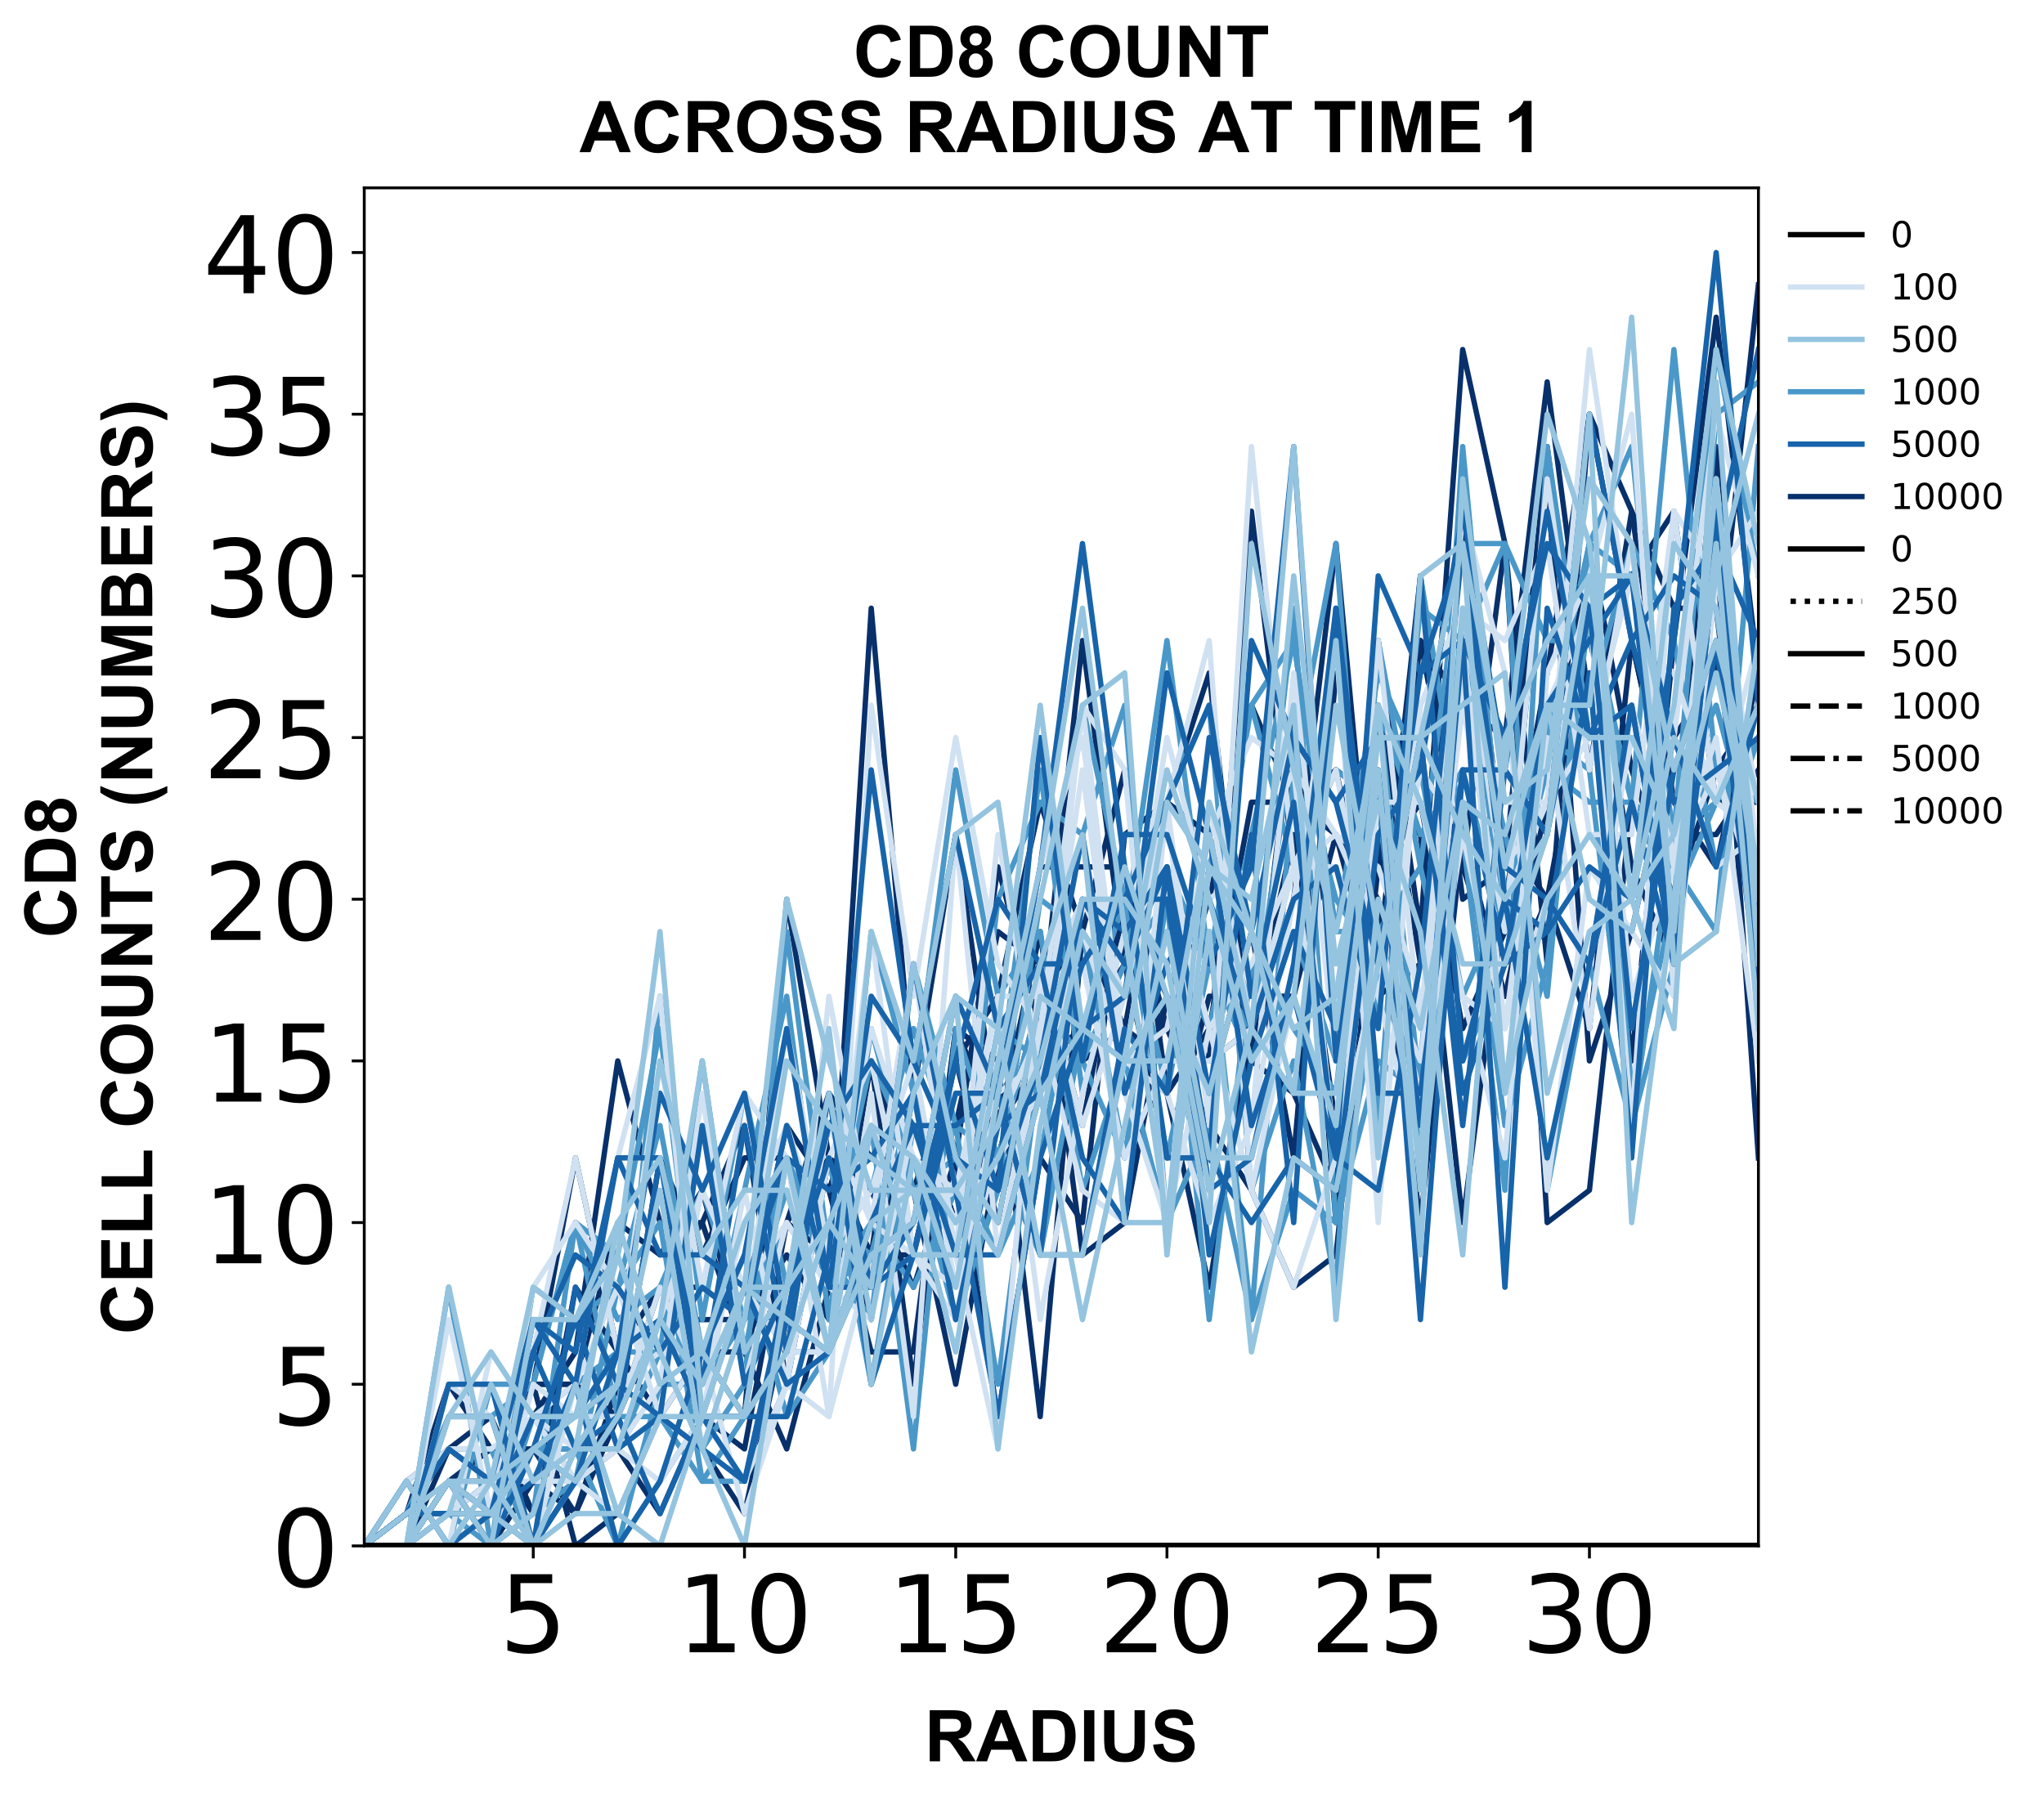<?xml version="1.0" encoding="utf-8" standalone="no"?>
<!DOCTYPE svg PUBLIC "-//W3C//DTD SVG 1.1//EN"
  "http://www.w3.org/Graphics/SVG/1.1/DTD/svg11.dtd">
<!-- Created with matplotlib (https://matplotlib.org/) -->
<svg height="504.658pt" version="1.1" viewBox="0 0 572.668 504.658" width="572.668pt" xmlns="http://www.w3.org/2000/svg" xmlns:xlink="http://www.w3.org/1999/xlink">
 <defs>
  <style type="text/css">
*{stroke-linecap:butt;stroke-linejoin:round;}
  </style>
 </defs>
 <g id="figure_1">
  <g id="patch_1">
   <path d="M 0 504.658 
L 572.668 504.658 
L 572.668 -0 
L 0 -0 
z
" style="fill:#ffffff;"/>
  </g>
  <g id="axes_1">
   <g id="patch_2">
    <path d="M 102.056 433.161 
L 492.656 433.161 
L 492.656 52.641 
L 102.056 52.641 
z
" style="fill:#ffffff;"/>
   </g>
   <g id="matplotlib.axis_1">
    <g id="xtick_1">
     <g id="line2d_1">
      <defs>
       <path d="M 0 0 
L 0 3.5 
" id="m2c0ac75b7a" style="stroke:#000000;stroke-width:0.8;"/>
      </defs>
      <g>
       <use style="stroke:#000000;stroke-width:0.8;" x="149.401" xlink:href="#m2c0ac75b7a" y="433.161"/>
      </g>
     </g>
     <g id="text_1">
      <!-- 5 -->
      <defs>
       <path d="M 10.797 72.906 
L 49.516 72.906 
L 49.516 64.594 
L 19.828 64.594 
L 19.828 46.734 
Q 21.969 47.469 24.109 47.828 
Q 26.266 48.188 28.422 48.188 
Q 40.625 48.188 47.75 41.5 
Q 54.891 34.812 54.891 23.391 
Q 54.891 11.625 47.562 5.094 
Q 40.234 -1.422 26.906 -1.422 
Q 22.312 -1.422 17.547 -0.641 
Q 12.797 0.141 7.719 1.703 
L 7.719 11.625 
Q 12.109 9.234 16.797 8.062 
Q 21.484 6.891 26.703 6.891 
Q 35.156 6.891 40.078 11.328 
Q 45.016 15.766 45.016 23.391 
Q 45.016 31 40.078 35.438 
Q 35.156 39.891 26.703 39.891 
Q 22.75 39.891 18.812 39.016 
Q 14.891 38.141 10.797 36.281 
z
" id="DejaVuSans-53"/>
      </defs>
      <g transform="translate(139.857 462.957)scale(0.3 -0.3)">
       <use xlink:href="#DejaVuSans-53"/>
      </g>
     </g>
    </g>
    <g id="xtick_2">
     <g id="line2d_2">
      <g>
       <use style="stroke:#000000;stroke-width:0.8;" x="208.583" xlink:href="#m2c0ac75b7a" y="433.161"/>
      </g>
     </g>
     <g id="text_2">
      <!-- 10 -->
      <defs>
       <path d="M 12.406 8.297 
L 28.516 8.297 
L 28.516 63.922 
L 10.984 60.406 
L 10.984 69.391 
L 28.422 72.906 
L 38.281 72.906 
L 38.281 8.297 
L 54.391 8.297 
L 54.391 0 
L 12.406 0 
z
" id="DejaVuSans-49"/>
       <path d="M 31.781 66.406 
Q 24.172 66.406 20.328 58.906 
Q 16.5 51.422 16.5 36.375 
Q 16.5 21.391 20.328 13.891 
Q 24.172 6.391 31.781 6.391 
Q 39.453 6.391 43.281 13.891 
Q 47.125 21.391 47.125 36.375 
Q 47.125 51.422 43.281 58.906 
Q 39.453 66.406 31.781 66.406 
z
M 31.781 74.219 
Q 44.047 74.219 50.516 64.516 
Q 56.984 54.828 56.984 36.375 
Q 56.984 17.969 50.516 8.266 
Q 44.047 -1.422 31.781 -1.422 
Q 19.531 -1.422 13.062 8.266 
Q 6.594 17.969 6.594 36.375 
Q 6.594 54.828 13.062 64.516 
Q 19.531 74.219 31.781 74.219 
z
" id="DejaVuSans-48"/>
      </defs>
      <g transform="translate(189.495 462.957)scale(0.3 -0.3)">
       <use xlink:href="#DejaVuSans-49"/>
       <use x="63.623" xlink:href="#DejaVuSans-48"/>
      </g>
     </g>
    </g>
    <g id="xtick_3">
     <g id="line2d_3">
      <g>
       <use style="stroke:#000000;stroke-width:0.8;" x="267.765" xlink:href="#m2c0ac75b7a" y="433.161"/>
      </g>
     </g>
     <g id="text_3">
      <!-- 15 -->
      <g transform="translate(248.677 462.957)scale(0.3 -0.3)">
       <use xlink:href="#DejaVuSans-49"/>
       <use x="63.623" xlink:href="#DejaVuSans-53"/>
      </g>
     </g>
    </g>
    <g id="xtick_4">
     <g id="line2d_4">
      <g>
       <use style="stroke:#000000;stroke-width:0.8;" x="326.947" xlink:href="#m2c0ac75b7a" y="433.161"/>
      </g>
     </g>
     <g id="text_4">
      <!-- 20 -->
      <defs>
       <path d="M 19.188 8.297 
L 53.609 8.297 
L 53.609 0 
L 7.328 0 
L 7.328 8.297 
Q 12.938 14.109 22.625 23.891 
Q 32.328 33.688 34.812 36.531 
Q 39.547 41.844 41.422 45.531 
Q 43.312 49.219 43.312 52.781 
Q 43.312 58.594 39.234 62.25 
Q 35.156 65.922 28.609 65.922 
Q 23.969 65.922 18.812 64.312 
Q 13.672 62.703 7.812 59.422 
L 7.812 69.391 
Q 13.766 71.781 18.938 73 
Q 24.125 74.219 28.422 74.219 
Q 39.75 74.219 46.484 68.547 
Q 53.219 62.891 53.219 53.422 
Q 53.219 48.922 51.531 44.891 
Q 49.859 40.875 45.406 35.406 
Q 44.188 33.984 37.641 27.219 
Q 31.109 20.453 19.188 8.297 
z
" id="DejaVuSans-50"/>
      </defs>
      <g transform="translate(307.859 462.957)scale(0.3 -0.3)">
       <use xlink:href="#DejaVuSans-50"/>
       <use x="63.623" xlink:href="#DejaVuSans-48"/>
      </g>
     </g>
    </g>
    <g id="xtick_5">
     <g id="line2d_5">
      <g>
       <use style="stroke:#000000;stroke-width:0.8;" x="386.128" xlink:href="#m2c0ac75b7a" y="433.161"/>
      </g>
     </g>
     <g id="text_5">
      <!-- 25 -->
      <g transform="translate(367.041 462.957)scale(0.3 -0.3)">
       <use xlink:href="#DejaVuSans-50"/>
       <use x="63.623" xlink:href="#DejaVuSans-53"/>
      </g>
     </g>
    </g>
    <g id="xtick_6">
     <g id="line2d_6">
      <g>
       <use style="stroke:#000000;stroke-width:0.8;" x="445.31" xlink:href="#m2c0ac75b7a" y="433.161"/>
      </g>
     </g>
     <g id="text_6">
      <!-- 30 -->
      <defs>
       <path d="M 40.578 39.312 
Q 47.656 37.797 51.625 33 
Q 55.609 28.219 55.609 21.188 
Q 55.609 10.406 48.188 4.484 
Q 40.766 -1.422 27.094 -1.422 
Q 22.516 -1.422 17.656 -0.516 
Q 12.797 0.391 7.625 2.203 
L 7.625 11.719 
Q 11.719 9.328 16.594 8.109 
Q 21.484 6.891 26.812 6.891 
Q 36.078 6.891 40.938 10.547 
Q 45.797 14.203 45.797 21.188 
Q 45.797 27.641 41.281 31.266 
Q 36.766 34.906 28.719 34.906 
L 20.219 34.906 
L 20.219 43.016 
L 29.109 43.016 
Q 36.375 43.016 40.234 45.922 
Q 44.094 48.828 44.094 54.297 
Q 44.094 59.906 40.109 62.906 
Q 36.141 65.922 28.719 65.922 
Q 24.656 65.922 20.016 65.031 
Q 15.375 64.156 9.812 62.312 
L 9.812 71.094 
Q 15.438 72.656 20.344 73.438 
Q 25.25 74.219 29.594 74.219 
Q 40.828 74.219 47.359 69.109 
Q 53.906 64.016 53.906 55.328 
Q 53.906 49.266 50.438 45.094 
Q 46.969 40.922 40.578 39.312 
z
" id="DejaVuSans-51"/>
      </defs>
      <g transform="translate(426.223 462.957)scale(0.3 -0.3)">
       <use xlink:href="#DejaVuSans-51"/>
       <use x="63.623" xlink:href="#DejaVuSans-48"/>
      </g>
     </g>
    </g>
    <g id="text_7">
     <!-- RADIUS -->
     <defs>
      <path d="M 7.328 0 
L 7.328 71.578 
L 37.75 71.578 
Q 49.219 71.578 54.422 69.641 
Q 59.625 67.719 62.75 62.781 
Q 65.875 57.859 65.875 51.516 
Q 65.875 43.453 61.125 38.203 
Q 56.391 32.953 46.969 31.594 
Q 51.656 28.859 54.703 25.578 
Q 57.766 22.312 62.938 13.969 
L 71.688 0 
L 54.391 0 
L 43.953 15.578 
Q 38.375 23.922 36.328 26.094 
Q 34.281 28.266 31.984 29.078 
Q 29.688 29.891 24.703 29.891 
L 21.781 29.891 
L 21.781 0 
z
M 21.781 41.312 
L 32.469 41.312 
Q 42.875 41.312 45.453 42.188 
Q 48.047 43.062 49.516 45.203 
Q 50.984 47.359 50.984 50.594 
Q 50.984 54.203 49.047 56.422 
Q 47.125 58.641 43.609 59.234 
Q 41.844 59.469 33.062 59.469 
L 21.781 59.469 
z
" id="Arial-BoldMT-82"/>
      <path d="M 71.828 0 
L 56.109 0 
L 49.859 16.266 
L 21.234 16.266 
L 15.328 0 
L 0 0 
L 27.875 71.578 
L 43.172 71.578 
z
M 45.219 28.328 
L 35.359 54.891 
L 25.688 28.328 
z
" id="Arial-BoldMT-65"/>
      <path d="M 7.234 71.578 
L 33.641 71.578 
Q 42.578 71.578 47.266 70.219 
Q 53.562 68.359 58.047 63.625 
Q 62.547 58.891 64.891 52.031 
Q 67.234 45.172 67.234 35.109 
Q 67.234 26.266 65.047 19.875 
Q 62.359 12.062 57.375 7.234 
Q 53.609 3.562 47.219 1.516 
Q 42.438 0 34.422 0 
L 7.234 0 
z
M 21.688 59.469 
L 21.688 12.062 
L 32.469 12.062 
Q 38.531 12.062 41.219 12.75 
Q 44.734 13.625 47.047 15.719 
Q 49.359 17.828 50.828 22.625 
Q 52.297 27.438 52.297 35.75 
Q 52.297 44.047 50.828 48.484 
Q 49.359 52.938 46.719 55.422 
Q 44.094 57.906 40.047 58.797 
Q 37.016 59.469 28.172 59.469 
z
" id="Arial-BoldMT-68"/>
      <path d="M 6.844 0 
L 6.844 71.578 
L 21.297 71.578 
L 21.297 0 
z
" id="Arial-BoldMT-73"/>
      <path d="M 7.172 71.578 
L 21.625 71.578 
L 21.625 32.812 
Q 21.625 23.578 22.172 20.844 
Q 23.094 16.453 26.578 13.797 
Q 30.078 11.141 36.141 11.141 
Q 42.281 11.141 45.406 13.641 
Q 48.531 16.156 49.172 19.812 
Q 49.812 23.484 49.812 31.984 
L 49.812 71.578 
L 64.266 71.578 
L 64.266 33.984 
Q 64.266 21.094 63.094 15.766 
Q 61.922 10.453 58.766 6.781 
Q 55.609 3.125 50.328 0.953 
Q 45.062 -1.219 36.578 -1.219 
Q 26.312 -1.219 21.016 1.141 
Q 15.719 3.516 12.641 7.297 
Q 9.578 11.078 8.594 15.234 
Q 7.172 21.391 7.172 33.406 
z
" id="Arial-BoldMT-85"/>
      <path d="M 3.609 23.297 
L 17.672 24.656 
Q 18.953 17.578 22.828 14.25 
Q 26.703 10.938 33.297 10.938 
Q 40.281 10.938 43.812 13.891 
Q 47.359 16.844 47.359 20.797 
Q 47.359 23.344 45.875 25.125 
Q 44.391 26.906 40.672 28.219 
Q 38.141 29.109 29.109 31.344 
Q 17.484 34.234 12.797 38.422 
Q 6.203 44.344 6.203 52.828 
Q 6.203 58.297 9.297 63.062 
Q 12.406 67.828 18.234 70.312 
Q 24.078 72.797 32.328 72.797 
Q 45.797 72.797 52.609 66.891 
Q 59.422 60.984 59.766 51.125 
L 45.312 50.484 
Q 44.391 56 41.328 58.422 
Q 38.281 60.844 32.172 60.844 
Q 25.875 60.844 22.312 58.25 
Q 20.016 56.594 20.016 53.812 
Q 20.016 51.266 22.172 49.469 
Q 24.906 47.172 35.453 44.672 
Q 46 42.188 51.047 39.516 
Q 56.109 36.859 58.953 32.25 
Q 61.812 27.641 61.812 20.844 
Q 61.812 14.703 58.391 9.328 
Q 54.984 3.953 48.734 1.344 
Q 42.484 -1.266 33.156 -1.266 
Q 19.578 -1.266 12.297 5 
Q 5.031 11.281 3.609 23.297 
z
" id="Arial-BoldMT-83"/>
     </defs>
     <g transform="translate(259.02 493.511)scale(0.2 -0.2)">
      <use xlink:href="#Arial-BoldMT-82"/>
      <use x="72.217" xlink:href="#Arial-BoldMT-65"/>
      <use x="144.434" xlink:href="#Arial-BoldMT-68"/>
      <use x="216.65" xlink:href="#Arial-BoldMT-73"/>
      <use x="244.434" xlink:href="#Arial-BoldMT-85"/>
      <use x="316.65" xlink:href="#Arial-BoldMT-83"/>
     </g>
    </g>
   </g>
   <g id="matplotlib.axis_2">
    <g id="ytick_1">
     <g id="line2d_7">
      <defs>
       <path d="M 0 0 
L -3.5 0 
" id="m20339db0c6" style="stroke:#000000;stroke-width:0.8;"/>
      </defs>
      <g>
       <use style="stroke:#000000;stroke-width:0.8;" x="102.056" xlink:href="#m20339db0c6" y="433.161"/>
      </g>
     </g>
     <g id="text_8">
      <!-- 0 -->
      <g transform="translate(75.968 444.559)scale(0.3 -0.3)">
       <use xlink:href="#DejaVuSans-48"/>
      </g>
     </g>
    </g>
    <g id="ytick_2">
     <g id="line2d_8">
      <g>
       <use style="stroke:#000000;stroke-width:0.8;" x="102.056" xlink:href="#m20339db0c6" y="387.861"/>
      </g>
     </g>
     <g id="text_9">
      <!-- 5 -->
      <g transform="translate(75.968 399.259)scale(0.3 -0.3)">
       <use xlink:href="#DejaVuSans-53"/>
      </g>
     </g>
    </g>
    <g id="ytick_3">
     <g id="line2d_9">
      <g>
       <use style="stroke:#000000;stroke-width:0.8;" x="102.056" xlink:href="#m20339db0c6" y="342.561"/>
      </g>
     </g>
     <g id="text_10">
      <!-- 10 -->
      <g transform="translate(56.881 353.959)scale(0.3 -0.3)">
       <use xlink:href="#DejaVuSans-49"/>
       <use x="63.623" xlink:href="#DejaVuSans-48"/>
      </g>
     </g>
    </g>
    <g id="ytick_4">
     <g id="line2d_10">
      <g>
       <use style="stroke:#000000;stroke-width:0.8;" x="102.056" xlink:href="#m20339db0c6" y="297.261"/>
      </g>
     </g>
     <g id="text_11">
      <!-- 15 -->
      <g transform="translate(56.881 308.659)scale(0.3 -0.3)">
       <use xlink:href="#DejaVuSans-49"/>
       <use x="63.623" xlink:href="#DejaVuSans-53"/>
      </g>
     </g>
    </g>
    <g id="ytick_5">
     <g id="line2d_11">
      <g>
       <use style="stroke:#000000;stroke-width:0.8;" x="102.056" xlink:href="#m20339db0c6" y="251.961"/>
      </g>
     </g>
     <g id="text_12">
      <!-- 20 -->
      <g transform="translate(56.881 263.359)scale(0.3 -0.3)">
       <use xlink:href="#DejaVuSans-50"/>
       <use x="63.623" xlink:href="#DejaVuSans-48"/>
      </g>
     </g>
    </g>
    <g id="ytick_6">
     <g id="line2d_12">
      <g>
       <use style="stroke:#000000;stroke-width:0.8;" x="102.056" xlink:href="#m20339db0c6" y="206.661"/>
      </g>
     </g>
     <g id="text_13">
      <!-- 25 -->
      <g transform="translate(56.881 218.059)scale(0.3 -0.3)">
       <use xlink:href="#DejaVuSans-50"/>
       <use x="63.623" xlink:href="#DejaVuSans-53"/>
      </g>
     </g>
    </g>
    <g id="ytick_7">
     <g id="line2d_13">
      <g>
       <use style="stroke:#000000;stroke-width:0.8;" x="102.056" xlink:href="#m20339db0c6" y="161.361"/>
      </g>
     </g>
     <g id="text_14">
      <!-- 30 -->
      <g transform="translate(56.881 172.759)scale(0.3 -0.3)">
       <use xlink:href="#DejaVuSans-51"/>
       <use x="63.623" xlink:href="#DejaVuSans-48"/>
      </g>
     </g>
    </g>
    <g id="ytick_8">
     <g id="line2d_14">
      <g>
       <use style="stroke:#000000;stroke-width:0.8;" x="102.056" xlink:href="#m20339db0c6" y="116.061"/>
      </g>
     </g>
     <g id="text_15">
      <!-- 35 -->
      <g transform="translate(56.881 127.459)scale(0.3 -0.3)">
       <use xlink:href="#DejaVuSans-51"/>
       <use x="63.623" xlink:href="#DejaVuSans-53"/>
      </g>
     </g>
    </g>
    <g id="ytick_9">
     <g id="line2d_15">
      <g>
       <use style="stroke:#000000;stroke-width:0.8;" x="102.056" xlink:href="#m20339db0c6" y="70.761"/>
      </g>
     </g>
     <g id="text_16">
      <!-- 40 -->
      <defs>
       <path d="M 37.797 64.312 
L 12.891 25.391 
L 37.797 25.391 
z
M 35.203 72.906 
L 47.609 72.906 
L 47.609 25.391 
L 58.016 25.391 
L 58.016 17.188 
L 47.609 17.188 
L 47.609 0 
L 37.797 0 
L 37.797 17.188 
L 4.891 17.188 
L 4.891 26.703 
z
" id="DejaVuSans-52"/>
      </defs>
      <g transform="translate(56.881 82.159)scale(0.3 -0.3)">
       <use xlink:href="#DejaVuSans-52"/>
       <use x="63.623" xlink:href="#DejaVuSans-48"/>
      </g>
     </g>
    </g>
    <g id="text_17">
     <!-- CD8 -->
     <defs>
      <path d="M 53.078 26.312 
L 67.094 21.875 
Q 63.875 10.156 56.375 4.469 
Q 48.875 -1.219 37.359 -1.219 
Q 23.094 -1.219 13.906 8.516 
Q 4.734 18.266 4.734 35.156 
Q 4.734 53.031 13.953 62.906 
Q 23.188 72.797 38.234 72.797 
Q 51.375 72.797 59.578 65.047 
Q 64.453 60.453 66.891 51.859 
L 52.594 48.438 
Q 51.312 54 47.281 57.219 
Q 43.266 60.453 37.5 60.453 
Q 29.547 60.453 24.578 54.734 
Q 19.625 49.031 19.625 36.234 
Q 19.625 22.656 24.5 16.891 
Q 29.391 11.141 37.203 11.141 
Q 42.969 11.141 47.109 14.797 
Q 51.266 18.453 53.078 26.312 
z
" id="Arial-BoldMT-67"/>
      <path d="M 16.016 38.625 
Q 10.688 40.875 8.266 44.797 
Q 5.859 48.734 5.859 53.422 
Q 5.859 61.422 11.453 66.641 
Q 17.047 71.875 27.344 71.875 
Q 37.547 71.875 43.188 66.641 
Q 48.828 61.422 48.828 53.422 
Q 48.828 48.438 46.234 44.547 
Q 43.656 40.672 38.969 38.625 
Q 44.922 36.234 48.016 31.641 
Q 51.125 27.047 51.125 21.047 
Q 51.125 11.141 44.797 4.938 
Q 38.484 -1.266 27.984 -1.266 
Q 18.219 -1.266 11.719 3.859 
Q 4.047 9.906 4.047 20.453 
Q 4.047 26.266 6.922 31.125 
Q 9.812 35.984 16.016 38.625 
z
M 18.844 52.438 
Q 18.844 48.344 21.156 46.047 
Q 23.484 43.75 27.344 43.75 
Q 31.25 43.75 33.594 46.062 
Q 35.938 48.391 35.938 52.484 
Q 35.938 56.344 33.609 58.656 
Q 31.297 60.984 27.484 60.984 
Q 23.531 60.984 21.188 58.641 
Q 18.844 56.297 18.844 52.438 
z
M 17.578 21.781 
Q 17.578 16.109 20.484 12.938 
Q 23.391 9.766 27.734 9.766 
Q 31.984 9.766 34.766 12.812 
Q 37.547 15.875 37.547 21.625 
Q 37.547 26.656 34.719 29.703 
Q 31.891 32.766 27.547 32.766 
Q 22.516 32.766 20.047 29.297 
Q 17.578 25.828 17.578 21.781 
z
" id="Arial-BoldMT-56"/>
     </defs>
     <g transform="translate(21.253 262.906)rotate(-90)scale(0.2 -0.2)">
      <use xlink:href="#Arial-BoldMT-67"/>
      <use x="72.217" xlink:href="#Arial-BoldMT-68"/>
      <use x="144.434" xlink:href="#Arial-BoldMT-56"/>
     </g>
     <!-- CELL COUNTS (NUMBERS) -->
     <defs>
      <path d="M 7.281 0 
L 7.281 71.578 
L 60.359 71.578 
L 60.359 59.469 
L 21.734 59.469 
L 21.734 43.609 
L 57.672 43.609 
L 57.672 31.547 
L 21.734 31.547 
L 21.734 12.062 
L 61.719 12.062 
L 61.719 0 
z
" id="Arial-BoldMT-69"/>
      <path d="M 7.672 0 
L 7.672 71 
L 22.125 71 
L 22.125 12.062 
L 58.062 12.062 
L 58.062 0 
z
" id="Arial-BoldMT-76"/>
      <path id="Arial-BoldMT-32"/>
      <path d="M 4.344 35.359 
Q 4.344 46.297 7.625 53.719 
Q 10.062 59.188 14.281 63.531 
Q 18.5 67.875 23.531 69.969 
Q 30.219 72.797 38.969 72.797 
Q 54.781 72.797 64.281 62.984 
Q 73.781 53.172 73.781 35.688 
Q 73.781 18.359 64.359 8.562 
Q 54.938 -1.219 39.156 -1.219 
Q 23.188 -1.219 13.766 8.516 
Q 4.344 18.266 4.344 35.359 
z
M 19.234 35.844 
Q 19.234 23.688 24.844 17.406 
Q 30.469 11.141 39.109 11.141 
Q 47.75 11.141 53.297 17.359 
Q 58.844 23.578 58.844 36.031 
Q 58.844 48.344 53.438 54.391 
Q 48.047 60.453 39.109 60.453 
Q 30.172 60.453 24.703 54.312 
Q 19.234 48.188 19.234 35.844 
z
" id="Arial-BoldMT-79"/>
      <path d="M 7.422 0 
L 7.422 71.578 
L 21.484 71.578 
L 50.781 23.781 
L 50.781 71.578 
L 64.203 71.578 
L 64.203 0 
L 49.703 0 
L 20.844 46.688 
L 20.844 0 
z
" id="Arial-BoldMT-78"/>
      <path d="M 23.391 0 
L 23.391 59.469 
L 2.156 59.469 
L 2.156 71.578 
L 59.031 71.578 
L 59.031 59.469 
L 37.844 59.469 
L 37.844 0 
z
" id="Arial-BoldMT-84"/>
      <path d="M 29.938 -21.047 
L 20.516 -21.047 
Q 13.031 -9.766 9.125 2.391 
Q 5.219 14.547 5.219 25.922 
Q 5.219 40.047 10.062 52.641 
Q 14.266 63.578 20.703 72.797 
L 30.078 72.797 
Q 23.391 58.016 20.875 47.625 
Q 18.359 37.25 18.359 25.641 
Q 18.359 17.625 19.844 9.219 
Q 21.344 0.828 23.922 -6.734 
Q 25.641 -11.719 29.938 -21.047 
z
" id="Arial-BoldMT-40"/>
      <path d="M 7.078 0 
L 7.078 71.578 
L 28.719 71.578 
L 41.703 22.75 
L 54.547 71.578 
L 76.219 71.578 
L 76.219 0 
L 62.797 0 
L 62.797 56.344 
L 48.578 0 
L 34.672 0 
L 20.516 56.344 
L 20.516 0 
z
" id="Arial-BoldMT-77"/>
      <path d="M 7.328 71.578 
L 35.938 71.578 
Q 44.438 71.578 48.609 70.875 
Q 52.781 70.172 56.078 67.922 
Q 59.375 65.672 61.562 61.938 
Q 63.766 58.203 63.766 53.562 
Q 63.766 48.531 61.047 44.328 
Q 58.344 40.141 53.719 38.031 
Q 60.25 36.141 63.766 31.547 
Q 67.281 26.953 67.281 20.75 
Q 67.281 15.875 65.016 11.25 
Q 62.75 6.641 58.812 3.875 
Q 54.891 1.125 49.125 0.484 
Q 45.516 0.094 31.688 0 
L 7.328 0 
z
M 21.781 59.672 
L 21.781 43.109 
L 31.25 43.109 
Q 39.703 43.109 41.75 43.359 
Q 45.453 43.797 47.578 45.922 
Q 49.703 48.047 49.703 51.516 
Q 49.703 54.828 47.875 56.906 
Q 46.047 58.984 42.438 59.422 
Q 40.281 59.672 30.078 59.672 
z
M 21.781 31.203 
L 21.781 12.062 
L 35.156 12.062 
Q 42.969 12.062 45.062 12.5 
Q 48.297 13.094 50.312 15.359 
Q 52.344 17.625 52.344 21.438 
Q 52.344 24.656 50.781 26.906 
Q 49.219 29.156 46.266 30.172 
Q 43.312 31.203 33.453 31.203 
z
" id="Arial-BoldMT-66"/>
      <path d="M 3.375 -21.047 
Q 7.422 -12.359 9.078 -7.719 
Q 10.75 -3.078 12.156 2.969 
Q 13.578 9.031 14.25 14.469 
Q 14.938 19.922 14.938 25.641 
Q 14.938 37.25 12.453 47.625 
Q 9.969 58.016 3.266 72.797 
L 12.594 72.797 
Q 19.969 62.312 24.047 50.531 
Q 28.125 38.766 28.125 26.656 
Q 28.125 16.453 24.906 4.781 
Q 21.234 -8.297 12.844 -21.047 
z
" id="Arial-BoldMT-41"/>
     </defs>
     <g transform="translate(42.671 374.003)rotate(-90)scale(0.2 -0.2)">
      <use xlink:href="#Arial-BoldMT-67"/>
      <use x="72.217" xlink:href="#Arial-BoldMT-69"/>
      <use x="138.916" xlink:href="#Arial-BoldMT-76"/>
      <use x="200" xlink:href="#Arial-BoldMT-76"/>
      <use x="261.068" xlink:href="#Arial-BoldMT-32"/>
      <use x="288.852" xlink:href="#Arial-BoldMT-67"/>
      <use x="361.068" xlink:href="#Arial-BoldMT-79"/>
      <use x="438.852" xlink:href="#Arial-BoldMT-85"/>
      <use x="511.068" xlink:href="#Arial-BoldMT-78"/>
      <use x="583.285" xlink:href="#Arial-BoldMT-84"/>
      <use x="644.369" xlink:href="#Arial-BoldMT-83"/>
      <use x="711.068" xlink:href="#Arial-BoldMT-32"/>
      <use x="738.852" xlink:href="#Arial-BoldMT-40"/>
      <use x="772.152" xlink:href="#Arial-BoldMT-78"/>
      <use x="844.369" xlink:href="#Arial-BoldMT-85"/>
      <use x="916.586" xlink:href="#Arial-BoldMT-77"/>
      <use x="999.887" xlink:href="#Arial-BoldMT-66"/>
      <use x="1072.104" xlink:href="#Arial-BoldMT-69"/>
      <use x="1138.803" xlink:href="#Arial-BoldMT-82"/>
      <use x="1211.02" xlink:href="#Arial-BoldMT-83"/>
      <use x="1277.719" xlink:href="#Arial-BoldMT-41"/>
     </g>
    </g>
   </g>
   <g id="line2d_16">
    <path clip-path="url(#p66337c2a59)" d="M 102.056 433.161 
L 113.892 424.101 
L 125.728 424.101 
L 137.565 415.041 
L 149.401 387.861 
L 161.237 387.861 
L 173.074 342.561 
L 184.91 351.621 
L 196.747 333.501 
L 208.583 378.801 
L 220.419 342.561 
L 232.256 351.621 
L 244.092 351.621 
L 255.928 351.621 
L 267.765 297.261 
L 279.601 279.141 
L 291.437 224.781 
L 303.274 261.021 
L 315.11 288.201 
L 326.947 224.781 
L 338.783 233.841 
L 350.619 297.261 
L 362.456 197.601 
L 374.292 342.561 
L 386.128 197.601 
L 397.965 270.081 
L 409.801 224.781 
L 421.637 233.841 
L 433.474 251.961 
L 445.31 288.201 
L 457.147 179.481 
L 468.983 233.841 
L 480.819 233.841 
L 492.656 215.721 
" style="fill:none;stroke:#08306b;stroke-linecap:square;stroke-width:1.5;"/>
   </g>
   <g id="line2d_17">
    <path clip-path="url(#p66337c2a59)" d="M 102.056 433.161 
L 113.892 433.161 
L 125.728 415.041 
L 137.565 405.981 
L 149.401 405.981 
L 161.237 424.101 
L 173.074 387.861 
L 184.91 378.801 
L 196.747 378.801 
L 208.583 378.801 
L 220.419 405.981 
L 232.256 360.681 
L 244.092 170.421 
L 255.928 306.321 
L 267.765 233.841 
L 279.601 315.381 
L 291.437 261.021 
L 303.274 351.621 
L 315.11 342.561 
L 326.947 279.141 
L 338.783 297.261 
L 350.619 288.201 
L 362.456 251.961 
L 374.292 152.301 
L 386.128 279.141 
L 397.965 179.481 
L 409.801 242.901 
L 421.637 279.141 
L 433.474 224.781 
L 445.31 152.301 
L 457.147 215.721 
L 468.983 251.961 
L 480.819 215.721 
L 492.656 197.601 
" style="fill:none;stroke:#08306b;stroke-linecap:square;stroke-width:1.5;"/>
   </g>
   <g id="line2d_18">
    <path clip-path="url(#p66337c2a59)" d="M 102.056 433.161 
L 113.892 433.161 
L 125.728 415.041 
L 137.565 415.041 
L 149.401 405.981 
L 161.237 415.041 
L 173.074 396.921 
L 184.91 360.681 
L 196.747 342.561 
L 208.583 378.801 
L 220.419 342.561 
L 232.256 306.321 
L 244.092 324.441 
L 255.928 333.501 
L 267.765 387.861 
L 279.601 324.441 
L 291.437 279.141 
L 303.274 261.021 
L 315.11 215.721 
L 326.947 306.321 
L 338.783 360.681 
L 350.619 288.201 
L 362.456 233.841 
L 374.292 315.381 
L 386.128 233.841 
L 397.965 306.321 
L 409.801 143.241 
L 421.637 242.901 
L 433.474 125.121 
L 445.31 215.721 
L 457.147 143.241 
L 468.983 170.421 
L 480.819 170.421 
L 492.656 270.081 
" style="fill:none;stroke:#08306b;stroke-linecap:square;stroke-width:1.5;"/>
   </g>
   <g id="line2d_19">
    <path clip-path="url(#p66337c2a59)" d="M 102.056 433.161 
L 113.892 433.161 
L 125.728 415.041 
L 137.565 424.101 
L 149.401 387.861 
L 161.237 324.441 
L 173.074 378.801 
L 184.91 360.681 
L 196.747 360.681 
L 208.583 369.741 
L 220.419 351.621 
L 232.256 369.741 
L 244.092 297.261 
L 255.928 387.861 
L 267.765 288.201 
L 279.601 315.381 
L 291.437 297.261 
L 303.274 288.201 
L 315.11 270.081 
L 326.947 324.441 
L 338.783 279.141 
L 350.619 279.141 
L 362.456 279.141 
L 374.292 233.841 
L 386.128 279.141 
L 397.965 270.081 
L 409.801 242.901 
L 421.637 152.301 
L 433.474 270.081 
L 445.31 116.061 
L 457.147 143.241 
L 468.983 224.781 
L 480.819 242.901 
L 492.656 188.541 
" style="fill:none;stroke:#08306b;stroke-linecap:square;stroke-width:1.5;"/>
   </g>
   <g id="line2d_20">
    <path clip-path="url(#p66337c2a59)" d="M 102.056 433.161 
L 113.892 424.101 
L 125.728 387.861 
L 137.565 405.981 
L 149.401 424.101 
L 161.237 360.681 
L 173.074 378.801 
L 184.91 396.921 
L 196.747 405.981 
L 208.583 424.101 
L 220.419 369.741 
L 232.256 315.381 
L 244.092 333.501 
L 255.928 360.681 
L 267.765 324.441 
L 279.601 242.901 
L 291.437 288.201 
L 303.274 179.481 
L 315.11 270.081 
L 326.947 288.201 
L 338.783 315.381 
L 350.619 333.501 
L 362.456 360.681 
L 374.292 351.621 
L 386.128 242.901 
L 397.965 179.481 
L 409.801 197.601 
L 421.637 206.661 
L 433.474 107.001 
L 445.31 197.601 
L 457.147 161.361 
L 468.983 143.241 
L 480.819 224.781 
L 492.656 224.781 
" style="fill:none;stroke:#08306b;stroke-linecap:square;stroke-width:1.5;"/>
   </g>
   <g id="line2d_21">
    <path clip-path="url(#p66337c2a59)" d="M 102.056 433.161 
L 113.892 433.161 
L 125.728 405.981 
L 137.565 396.921 
L 149.401 424.101 
L 161.237 415.041 
L 173.074 405.981 
L 184.91 424.101 
L 196.747 396.921 
L 208.583 405.981 
L 220.419 342.561 
L 232.256 324.441 
L 244.092 369.741 
L 255.928 306.321 
L 267.765 342.561 
L 279.601 306.321 
L 291.437 242.901 
L 303.274 242.901 
L 315.11 242.901 
L 326.947 288.201 
L 338.783 251.961 
L 350.619 197.601 
L 362.456 224.781 
L 374.292 233.841 
L 386.128 251.961 
L 397.965 342.561 
L 409.801 233.841 
L 421.637 279.141 
L 433.474 251.961 
L 445.31 188.541 
L 457.147 297.261 
L 468.983 179.481 
L 480.819 88.881 
L 492.656 188.541 
" style="fill:none;stroke:#08306b;stroke-linecap:square;stroke-width:1.5;"/>
   </g>
   <g id="line2d_22">
    <path clip-path="url(#p66337c2a59)" d="M 102.056 433.161 
L 113.892 433.161 
L 125.728 433.161 
L 137.565 424.101 
L 149.401 387.861 
L 161.237 387.861 
L 173.074 396.921 
L 184.91 369.741 
L 196.747 369.741 
L 208.583 369.741 
L 220.419 315.381 
L 232.256 333.501 
L 244.092 297.261 
L 255.928 333.501 
L 267.765 297.261 
L 279.601 342.561 
L 291.437 279.141 
L 303.274 297.261 
L 315.11 288.201 
L 326.947 297.261 
L 338.783 297.261 
L 350.619 143.241 
L 362.456 242.901 
L 374.292 215.721 
L 386.128 270.081 
L 397.965 161.361 
L 409.801 251.961 
L 421.637 242.901 
L 433.474 215.721 
L 445.31 170.421 
L 457.147 242.901 
L 468.983 270.081 
L 480.819 152.301 
L 492.656 324.441 
" style="fill:none;stroke:#08306b;stroke-linecap:square;stroke-width:1.5;"/>
   </g>
   <g id="line2d_23">
    <path clip-path="url(#p66337c2a59)" d="M 102.056 433.161 
L 113.892 415.041 
L 125.728 405.981 
L 137.565 415.041 
L 149.401 396.921 
L 161.237 378.801 
L 173.074 297.261 
L 184.91 342.561 
L 196.747 342.561 
L 208.583 315.381 
L 220.419 387.861 
L 232.256 324.441 
L 244.092 351.621 
L 255.928 270.081 
L 267.765 324.441 
L 279.601 396.921 
L 291.437 324.441 
L 303.274 342.561 
L 315.11 233.841 
L 326.947 224.781 
L 338.783 188.541 
L 350.619 297.261 
L 362.456 306.321 
L 374.292 333.501 
L 386.128 179.481 
L 397.965 261.021 
L 409.801 97.941 
L 421.637 152.301 
L 433.474 342.561 
L 445.31 333.501 
L 457.147 224.781 
L 468.983 233.841 
L 480.819 143.241 
L 492.656 251.961 
" style="fill:none;stroke:#08306b;stroke-linecap:square;stroke-width:1.5;"/>
   </g>
   <g id="line2d_24">
    <path clip-path="url(#p66337c2a59)" d="M 102.056 433.161 
L 113.892 415.041 
L 125.728 433.161 
L 137.565 424.101 
L 149.401 387.861 
L 161.237 433.161 
L 173.074 424.101 
L 184.91 396.921 
L 196.747 378.801 
L 208.583 396.921 
L 220.419 251.961 
L 232.256 324.441 
L 244.092 333.501 
L 255.928 342.561 
L 267.765 315.381 
L 279.601 261.021 
L 291.437 270.081 
L 303.274 315.381 
L 315.11 251.961 
L 326.947 279.141 
L 338.783 306.321 
L 350.619 261.021 
L 362.456 324.441 
L 374.292 188.541 
L 386.128 242.901 
L 397.965 224.781 
L 409.801 288.201 
L 421.637 261.021 
L 433.474 134.181 
L 445.31 297.261 
L 457.147 261.021 
L 468.983 206.661 
L 480.819 188.541 
L 492.656 79.821 
" style="fill:none;stroke:#08306b;stroke-linecap:square;stroke-width:1.5;"/>
   </g>
   <g id="line2d_25">
    <path clip-path="url(#p66337c2a59)" d="M 102.056 433.161 
L 113.892 433.161 
L 125.728 415.041 
L 137.565 433.161 
L 149.401 415.041 
L 161.237 424.101 
L 173.074 396.921 
L 184.91 324.441 
L 196.747 351.621 
L 208.583 324.441 
L 220.419 324.441 
L 232.256 333.501 
L 244.092 378.801 
L 255.928 378.801 
L 267.765 288.201 
L 279.601 297.261 
L 291.437 396.921 
L 303.274 261.021 
L 315.11 297.261 
L 326.947 306.321 
L 338.783 288.201 
L 350.619 224.781 
L 362.456 224.781 
L 374.292 215.721 
L 386.128 224.781 
L 397.965 233.841 
L 409.801 342.561 
L 421.637 251.961 
L 433.474 188.541 
L 445.31 116.061 
L 457.147 179.481 
L 468.983 233.841 
L 480.819 125.121 
L 492.656 270.081 
" style="fill:none;stroke:#08306b;stroke-linecap:square;stroke-width:1.5;"/>
   </g>
   <g id="line2d_26">
    <path clip-path="url(#p66337c2a59)" d="M 102.056 433.161 
L 113.892 433.161 
L 125.728 433.161 
L 137.565 387.861 
L 149.401 387.861 
L 161.237 342.561 
L 173.074 369.741 
L 184.91 360.681 
L 196.747 333.501 
L 208.583 369.741 
L 220.419 342.561 
L 232.256 360.681 
L 244.092 342.561 
L 255.928 360.681 
L 267.765 333.501 
L 279.601 306.321 
L 291.437 215.721 
L 303.274 306.321 
L 315.11 261.021 
L 326.947 179.481 
L 338.783 270.081 
L 350.619 279.141 
L 362.456 170.421 
L 374.292 342.561 
L 386.128 297.261 
L 397.965 306.321 
L 409.801 170.421 
L 421.637 261.021 
L 433.474 215.721 
L 445.31 224.781 
L 457.147 224.781 
L 468.983 251.961 
L 480.819 224.781 
L 492.656 197.601 
" style="fill:none;stroke:#4a98c9;stroke-linecap:square;stroke-width:1.5;"/>
   </g>
   <g id="line2d_27">
    <path clip-path="url(#p66337c2a59)" d="M 102.056 433.161 
L 113.892 433.161 
L 125.728 424.101 
L 137.565 415.041 
L 149.401 396.921 
L 161.237 415.041 
L 173.074 360.681 
L 184.91 342.561 
L 196.747 415.041 
L 208.583 396.921 
L 220.419 378.801 
L 232.256 378.801 
L 244.092 261.021 
L 255.928 306.321 
L 267.765 215.721 
L 279.601 279.141 
L 291.437 261.021 
L 303.274 333.501 
L 315.11 297.261 
L 326.947 342.561 
L 338.783 261.021 
L 350.619 369.741 
L 362.456 215.721 
L 374.292 152.301 
L 386.128 315.381 
L 397.965 161.361 
L 409.801 233.841 
L 421.637 333.501 
L 433.474 125.121 
L 445.31 206.661 
L 457.147 206.661 
L 468.983 224.781 
L 480.819 197.601 
L 492.656 242.901 
" style="fill:none;stroke:#4a98c9;stroke-linecap:square;stroke-width:1.5;"/>
   </g>
   <g id="line2d_28">
    <path clip-path="url(#p66337c2a59)" d="M 102.056 433.161 
L 113.892 433.161 
L 125.728 415.041 
L 137.565 424.101 
L 149.401 405.981 
L 161.237 405.981 
L 173.074 405.981 
L 184.91 378.801 
L 196.747 297.261 
L 208.583 378.801 
L 220.419 324.441 
L 232.256 351.621 
L 244.092 297.261 
L 255.928 324.441 
L 267.765 369.741 
L 279.601 333.501 
L 291.437 297.261 
L 303.274 251.961 
L 315.11 270.081 
L 326.947 251.961 
L 338.783 369.741 
L 350.619 270.081 
L 362.456 288.201 
L 374.292 306.321 
L 386.128 197.601 
L 397.965 306.321 
L 409.801 125.121 
L 421.637 251.961 
L 433.474 197.601 
L 445.31 197.601 
L 457.147 152.301 
L 468.983 179.481 
L 480.819 242.901 
L 492.656 206.661 
" style="fill:none;stroke:#4a98c9;stroke-linecap:square;stroke-width:1.5;"/>
   </g>
   <g id="line2d_29">
    <path clip-path="url(#p66337c2a59)" d="M 102.056 433.161 
L 113.892 433.161 
L 125.728 415.041 
L 137.565 433.161 
L 149.401 360.681 
L 161.237 369.741 
L 173.074 360.681 
L 184.91 315.381 
L 196.747 378.801 
L 208.583 351.621 
L 220.419 396.921 
L 232.256 378.801 
L 244.092 315.381 
L 255.928 405.981 
L 267.765 288.201 
L 279.601 324.441 
L 291.437 279.141 
L 303.274 297.261 
L 315.11 324.441 
L 326.947 251.961 
L 338.783 270.081 
L 350.619 288.201 
L 362.456 206.661 
L 374.292 251.961 
L 386.128 270.081 
L 397.965 297.261 
L 409.801 179.481 
L 421.637 233.841 
L 433.474 279.141 
L 445.31 152.301 
L 457.147 161.361 
L 468.983 233.841 
L 480.819 224.781 
L 492.656 206.661 
" style="fill:none;stroke:#4a98c9;stroke-linecap:square;stroke-width:1.5;"/>
   </g>
   <g id="line2d_30">
    <path clip-path="url(#p66337c2a59)" d="M 102.056 433.161 
L 113.892 433.161 
L 125.728 360.681 
L 137.565 433.161 
L 149.401 424.101 
L 161.237 342.561 
L 173.074 396.921 
L 184.91 396.921 
L 196.747 415.041 
L 208.583 415.041 
L 220.419 387.861 
L 232.256 324.441 
L 244.092 387.861 
L 255.928 315.381 
L 267.765 351.621 
L 279.601 251.961 
L 291.437 224.781 
L 303.274 233.841 
L 315.11 197.601 
L 326.947 342.561 
L 338.783 315.381 
L 350.619 369.741 
L 362.456 333.501 
L 374.292 342.561 
L 386.128 279.141 
L 397.965 170.421 
L 409.801 179.481 
L 421.637 152.301 
L 433.474 179.481 
L 445.31 179.481 
L 457.147 224.781 
L 468.983 97.941 
L 480.819 215.721 
L 492.656 224.781 
" style="fill:none;stroke:#4a98c9;stroke-linecap:square;stroke-width:1.5;"/>
   </g>
   <g id="line2d_31">
    <path clip-path="url(#p66337c2a59)" d="M 102.056 433.161 
L 113.892 424.101 
L 125.728 405.981 
L 137.565 405.981 
L 149.401 433.161 
L 161.237 405.981 
L 173.074 433.161 
L 184.91 415.041 
L 196.747 396.921 
L 208.583 396.921 
L 220.419 324.441 
L 232.256 360.681 
L 244.092 351.621 
L 255.928 306.321 
L 267.765 351.621 
L 279.601 288.201 
L 291.437 297.261 
L 303.274 197.601 
L 315.11 251.961 
L 326.947 306.321 
L 338.783 242.901 
L 350.619 197.601 
L 362.456 242.901 
L 374.292 215.721 
L 386.128 224.781 
L 397.965 324.441 
L 409.801 224.781 
L 421.637 315.381 
L 433.474 270.081 
L 445.31 170.421 
L 457.147 224.781 
L 468.983 233.841 
L 480.819 97.941 
L 492.656 161.361 
" style="fill:none;stroke:#4a98c9;stroke-linecap:square;stroke-width:1.5;"/>
   </g>
   <g id="line2d_32">
    <path clip-path="url(#p66337c2a59)" d="M 102.056 433.161 
L 113.892 433.161 
L 125.728 433.161 
L 137.565 433.161 
L 149.401 396.921 
L 161.237 387.861 
L 173.074 378.801 
L 184.91 378.801 
L 196.747 405.981 
L 208.583 387.861 
L 220.419 261.021 
L 232.256 351.621 
L 244.092 333.501 
L 255.928 288.201 
L 267.765 324.441 
L 279.601 351.621 
L 291.437 324.441 
L 303.274 261.021 
L 315.11 279.141 
L 326.947 261.021 
L 338.783 288.201 
L 350.619 233.841 
L 362.456 179.481 
L 374.292 261.021 
L 386.128 188.541 
L 397.965 215.721 
L 409.801 279.141 
L 421.637 251.961 
L 433.474 206.661 
L 445.31 152.301 
L 457.147 306.321 
L 468.983 251.961 
L 480.819 134.181 
L 492.656 288.201 
" style="fill:none;stroke:#4a98c9;stroke-linecap:square;stroke-width:1.5;"/>
   </g>
   <g id="line2d_33">
    <path clip-path="url(#p66337c2a59)" d="M 102.056 433.161 
L 113.892 424.101 
L 125.728 396.921 
L 137.565 396.921 
L 149.401 387.861 
L 161.237 342.561 
L 173.074 351.621 
L 184.91 288.201 
L 196.747 387.861 
L 208.583 369.741 
L 220.419 333.501 
L 232.256 351.621 
L 244.092 369.741 
L 255.928 270.081 
L 267.765 315.381 
L 279.601 387.861 
L 291.437 297.261 
L 303.274 297.261 
L 315.11 270.081 
L 326.947 224.781 
L 338.783 197.601 
L 350.619 333.501 
L 362.456 297.261 
L 374.292 360.681 
L 386.128 179.481 
L 397.965 242.901 
L 409.801 152.301 
L 421.637 152.301 
L 433.474 333.501 
L 445.31 270.081 
L 457.147 315.381 
L 468.983 233.841 
L 480.819 143.241 
L 492.656 251.961 
" style="fill:none;stroke:#4a98c9;stroke-linecap:square;stroke-width:1.5;"/>
   </g>
   <g id="line2d_34">
    <path clip-path="url(#p66337c2a59)" d="M 102.056 433.161 
L 113.892 424.101 
L 125.728 424.101 
L 137.565 424.101 
L 149.401 405.981 
L 161.237 405.981 
L 173.074 433.161 
L 184.91 387.861 
L 196.747 387.861 
L 208.583 333.501 
L 220.419 279.141 
L 232.256 369.741 
L 244.092 288.201 
L 255.928 333.501 
L 267.765 324.441 
L 279.601 333.501 
L 291.437 251.961 
L 303.274 261.021 
L 315.11 324.441 
L 326.947 242.901 
L 338.783 270.081 
L 350.619 297.261 
L 362.456 261.021 
L 374.292 297.261 
L 386.128 197.601 
L 397.965 233.841 
L 409.801 215.721 
L 421.637 261.021 
L 433.474 206.661 
L 445.31 215.721 
L 457.147 315.381 
L 468.983 270.081 
L 480.819 116.061 
L 492.656 107.001 
" style="fill:none;stroke:#4a98c9;stroke-linecap:square;stroke-width:1.5;"/>
   </g>
   <g id="line2d_35">
    <path clip-path="url(#p66337c2a59)" d="M 102.056 433.161 
L 113.892 433.161 
L 125.728 424.101 
L 137.565 433.161 
L 149.401 424.101 
L 161.237 415.041 
L 173.074 396.921 
L 184.91 279.141 
L 196.747 369.741 
L 208.583 306.321 
L 220.419 360.681 
L 232.256 342.561 
L 244.092 351.621 
L 255.928 342.561 
L 267.765 315.381 
L 279.601 324.441 
L 291.437 351.621 
L 303.274 288.201 
L 315.11 251.961 
L 326.947 324.441 
L 338.783 270.081 
L 350.619 197.601 
L 362.456 179.481 
L 374.292 261.021 
L 386.128 261.021 
L 397.965 242.901 
L 409.801 297.261 
L 421.637 270.081 
L 433.474 206.661 
L 445.31 152.301 
L 457.147 125.121 
L 468.983 242.901 
L 480.819 261.021 
L 492.656 125.121 
" style="fill:none;stroke:#4a98c9;stroke-linecap:square;stroke-width:1.5;"/>
   </g>
   <g id="line2d_36">
    <path clip-path="url(#p66337c2a59)" d="M 102.056 433.161 
L 113.892 433.161 
L 125.728 433.161 
L 137.565 424.101 
L 149.401 360.681 
L 161.237 342.561 
L 173.074 360.681 
L 184.91 387.861 
L 196.747 333.501 
L 208.583 360.681 
L 220.419 342.561 
L 232.256 360.681 
L 244.092 369.741 
L 255.928 315.381 
L 267.765 342.561 
L 279.601 279.141 
L 291.437 279.141 
L 303.274 251.961 
L 315.11 279.141 
L 326.947 206.661 
L 338.783 251.961 
L 350.619 242.901 
L 362.456 215.721 
L 374.292 324.441 
L 386.128 270.081 
L 397.965 288.201 
L 409.801 179.481 
L 421.637 288.201 
L 433.474 206.661 
L 445.31 288.201 
L 457.147 197.601 
L 468.983 242.901 
L 480.819 215.721 
L 492.656 251.961 
" style="fill:none;stroke:#d0e1f2;stroke-linecap:square;stroke-width:1.5;"/>
   </g>
   <g id="line2d_37">
    <path clip-path="url(#p66337c2a59)" d="M 102.056 433.161 
L 113.892 433.161 
L 125.728 433.161 
L 137.565 378.801 
L 149.401 396.921 
L 161.237 405.981 
L 173.074 387.861 
L 184.91 378.801 
L 196.747 378.801 
L 208.583 424.101 
L 220.419 387.861 
L 232.256 396.921 
L 244.092 197.601 
L 255.928 279.141 
L 267.765 206.661 
L 279.601 270.081 
L 291.437 288.201 
L 303.274 333.501 
L 315.11 342.561 
L 326.947 224.781 
L 338.783 342.561 
L 350.619 315.381 
L 362.456 251.961 
L 374.292 179.481 
L 386.128 342.561 
L 397.965 197.601 
L 409.801 170.421 
L 421.637 251.961 
L 433.474 224.781 
L 445.31 206.661 
L 457.147 161.361 
L 468.983 206.661 
L 480.819 242.901 
L 492.656 233.841 
" style="fill:none;stroke:#d0e1f2;stroke-linecap:square;stroke-width:1.5;"/>
   </g>
   <g id="line2d_38">
    <path clip-path="url(#p66337c2a59)" d="M 102.056 433.161 
L 113.892 433.161 
L 125.728 424.101 
L 137.565 415.041 
L 149.401 396.921 
L 161.237 415.041 
L 173.074 405.981 
L 184.91 387.861 
L 196.747 306.321 
L 208.583 387.861 
L 220.419 342.561 
L 232.256 360.681 
L 244.092 261.021 
L 255.928 351.621 
L 267.765 360.681 
L 279.601 315.381 
L 291.437 288.201 
L 303.274 197.601 
L 315.11 297.261 
L 326.947 306.321 
L 338.783 342.561 
L 350.619 315.381 
L 362.456 188.541 
L 374.292 297.261 
L 386.128 270.081 
L 397.965 297.261 
L 409.801 197.601 
L 421.637 261.021 
L 433.474 134.181 
L 445.31 215.721 
L 457.147 152.301 
L 468.983 242.901 
L 480.819 134.181 
L 492.656 242.901 
" style="fill:none;stroke:#d0e1f2;stroke-linecap:square;stroke-width:1.5;"/>
   </g>
   <g id="line2d_39">
    <path clip-path="url(#p66337c2a59)" d="M 102.056 433.161 
L 113.892 433.161 
L 125.728 415.041 
L 137.565 433.161 
L 149.401 378.801 
L 161.237 324.441 
L 173.074 378.801 
L 184.91 369.741 
L 196.747 333.501 
L 208.583 360.681 
L 220.419 378.801 
L 232.256 378.801 
L 244.092 306.321 
L 255.928 396.921 
L 267.765 233.841 
L 279.601 351.621 
L 291.437 288.201 
L 303.274 270.081 
L 315.11 324.441 
L 326.947 297.261 
L 338.783 297.261 
L 350.619 288.201 
L 362.456 242.901 
L 374.292 242.901 
L 386.128 279.141 
L 397.965 324.441 
L 409.801 188.541 
L 421.637 224.781 
L 433.474 224.781 
L 445.31 97.941 
L 457.147 179.481 
L 468.983 188.541 
L 480.819 224.781 
L 492.656 233.841 
" style="fill:none;stroke:#d0e1f2;stroke-linecap:square;stroke-width:1.5;"/>
   </g>
   <g id="line2d_40">
    <path clip-path="url(#p66337c2a59)" d="M 102.056 433.161 
L 113.892 433.161 
L 125.728 387.861 
L 137.565 396.921 
L 149.401 433.161 
L 161.237 387.861 
L 173.074 360.681 
L 184.91 396.921 
L 196.747 405.981 
L 208.583 415.041 
L 220.419 369.741 
L 232.256 315.381 
L 244.092 342.561 
L 255.928 351.621 
L 267.765 351.621 
L 279.601 233.841 
L 291.437 306.321 
L 303.274 197.601 
L 315.11 215.721 
L 326.947 342.561 
L 338.783 288.201 
L 350.619 333.501 
L 362.456 360.681 
L 374.292 324.441 
L 386.128 270.081 
L 397.965 197.601 
L 409.801 170.421 
L 421.637 179.481 
L 433.474 152.301 
L 445.31 233.841 
L 457.147 233.841 
L 468.983 143.241 
L 480.819 224.781 
L 492.656 179.481 
" style="fill:none;stroke:#d0e1f2;stroke-linecap:square;stroke-width:1.5;"/>
   </g>
   <g id="line2d_41">
    <path clip-path="url(#p66337c2a59)" d="M 102.056 433.161 
L 113.892 433.161 
L 125.728 369.741 
L 137.565 424.101 
L 149.401 433.161 
L 161.237 415.041 
L 173.074 405.981 
L 184.91 415.041 
L 196.747 396.921 
L 208.583 415.041 
L 220.419 387.861 
L 232.256 324.441 
L 244.092 297.261 
L 255.928 351.621 
L 267.765 369.741 
L 279.601 306.321 
L 291.437 242.901 
L 303.274 206.661 
L 315.11 297.261 
L 326.947 288.201 
L 338.783 233.841 
L 350.619 206.661 
L 362.456 215.721 
L 374.292 233.841 
L 386.128 261.021 
L 397.965 306.321 
L 409.801 233.841 
L 421.637 288.201 
L 433.474 251.961 
L 445.31 270.081 
L 457.147 206.661 
L 468.983 206.661 
L 480.819 116.061 
L 492.656 161.361 
" style="fill:none;stroke:#d0e1f2;stroke-linecap:square;stroke-width:1.5;"/>
   </g>
   <g id="line2d_42">
    <path clip-path="url(#p66337c2a59)" d="M 102.056 433.161 
L 113.892 433.161 
L 125.728 433.161 
L 137.565 433.161 
L 149.401 387.861 
L 161.237 396.921 
L 173.074 396.921 
L 184.91 360.681 
L 196.747 387.861 
L 208.583 342.561 
L 220.419 315.381 
L 232.256 351.621 
L 244.092 333.501 
L 255.928 297.261 
L 267.765 360.681 
L 279.601 324.441 
L 291.437 306.321 
L 303.274 261.021 
L 315.11 297.261 
L 326.947 224.781 
L 338.783 315.381 
L 350.619 125.121 
L 362.456 242.901 
L 374.292 215.721 
L 386.128 279.141 
L 397.965 215.721 
L 409.801 233.841 
L 421.637 242.901 
L 433.474 224.781 
L 445.31 161.361 
L 457.147 279.141 
L 468.983 242.901 
L 480.819 206.661 
L 492.656 297.261 
" style="fill:none;stroke:#d0e1f2;stroke-linecap:square;stroke-width:1.5;"/>
   </g>
   <g id="line2d_43">
    <path clip-path="url(#p66337c2a59)" d="M 102.056 433.161 
L 113.892 415.041 
L 125.728 405.981 
L 137.565 405.981 
L 149.401 396.921 
L 161.237 387.861 
L 173.074 324.441 
L 184.91 279.141 
L 196.747 396.921 
L 208.583 333.501 
L 220.419 387.861 
L 232.256 279.141 
L 244.092 342.561 
L 255.928 270.081 
L 267.765 351.621 
L 279.601 405.981 
L 291.437 270.081 
L 303.274 315.381 
L 315.11 279.141 
L 326.947 224.781 
L 338.783 179.481 
L 350.619 333.501 
L 362.456 279.141 
L 374.292 315.381 
L 386.128 179.481 
L 397.965 288.201 
L 409.801 143.241 
L 421.637 188.541 
L 433.474 333.501 
L 445.31 242.901 
L 457.147 261.021 
L 468.983 279.141 
L 480.819 161.361 
L 492.656 224.781 
" style="fill:none;stroke:#d0e1f2;stroke-linecap:square;stroke-width:1.5;"/>
   </g>
   <g id="line2d_44">
    <path clip-path="url(#p66337c2a59)" d="M 102.056 433.161 
L 113.892 415.041 
L 125.728 433.161 
L 137.565 415.041 
L 149.401 415.041 
L 161.237 415.041 
L 173.074 424.101 
L 184.91 396.921 
L 196.747 378.801 
L 208.583 369.741 
L 220.419 288.201 
L 232.256 351.621 
L 244.092 288.201 
L 255.928 324.441 
L 267.765 333.501 
L 279.601 306.321 
L 291.437 297.261 
L 303.274 215.721 
L 315.11 306.321 
L 326.947 342.561 
L 338.783 224.781 
L 350.619 288.201 
L 362.456 242.901 
L 374.292 324.441 
L 386.128 224.781 
L 397.965 224.781 
L 409.801 279.141 
L 421.637 288.201 
L 433.474 197.601 
L 445.31 170.421 
L 457.147 315.381 
L 468.983 143.241 
L 480.819 161.361 
L 492.656 143.241 
" style="fill:none;stroke:#d0e1f2;stroke-linecap:square;stroke-width:1.5;"/>
   </g>
   <g id="line2d_45">
    <path clip-path="url(#p66337c2a59)" d="M 102.056 433.161 
L 113.892 433.161 
L 125.728 424.101 
L 137.565 424.101 
L 149.401 433.161 
L 161.237 415.041 
L 173.074 378.801 
L 184.91 297.261 
L 196.747 360.681 
L 208.583 306.321 
L 220.419 324.441 
L 232.256 396.921 
L 244.092 351.621 
L 255.928 342.561 
L 267.765 333.501 
L 279.601 279.141 
L 291.437 369.741 
L 303.274 306.321 
L 315.11 261.021 
L 326.947 242.901 
L 338.783 288.201 
L 350.619 270.081 
L 362.456 242.901 
L 374.292 233.841 
L 386.128 242.901 
L 397.965 279.141 
L 409.801 279.141 
L 421.637 324.441 
L 433.474 188.541 
L 445.31 161.361 
L 457.147 116.061 
L 468.983 279.141 
L 480.819 161.361 
L 492.656 143.241 
" style="fill:none;stroke:#d0e1f2;stroke-linecap:square;stroke-width:1.5;"/>
   </g>
   <g id="line2d_46">
    <path clip-path="url(#p66337c2a59)" d="M 102.056 433.161 
L 113.892 424.101 
L 125.728 424.101 
L 137.565 424.101 
L 149.401 378.801 
L 161.237 351.621 
L 173.074 360.681 
L 184.91 378.801 
L 196.747 360.681 
L 208.583 369.741 
L 220.419 315.381 
L 232.256 360.681 
L 244.092 360.681 
L 255.928 351.621 
L 267.765 297.261 
L 279.601 251.961 
L 291.437 270.081 
L 303.274 270.081 
L 315.11 251.961 
L 326.947 224.781 
L 338.783 197.601 
L 350.619 279.141 
L 362.456 224.781 
L 374.292 324.441 
L 386.128 333.501 
L 397.965 270.081 
L 409.801 152.301 
L 421.637 242.901 
L 433.474 251.961 
L 445.31 270.081 
L 457.147 197.601 
L 468.983 270.081 
L 480.819 179.481 
L 492.656 251.961 
" style="fill:none;stroke:#1764ab;stroke-linecap:square;stroke-width:1.5;"/>
   </g>
   <g id="line2d_47">
    <path clip-path="url(#p66337c2a59)" d="M 102.056 433.161 
L 113.892 433.161 
L 125.728 415.041 
L 137.565 424.101 
L 149.401 396.921 
L 161.237 396.921 
L 173.074 378.801 
L 184.91 369.741 
L 196.747 396.921 
L 208.583 396.921 
L 220.419 396.921 
L 232.256 351.621 
L 244.092 215.721 
L 255.928 297.261 
L 267.765 233.841 
L 279.601 288.201 
L 291.437 270.081 
L 303.274 324.441 
L 315.11 342.561 
L 326.947 242.901 
L 338.783 333.501 
L 350.619 324.441 
L 362.456 270.081 
L 374.292 170.421 
L 386.128 270.081 
L 397.965 188.541 
L 409.801 179.481 
L 421.637 360.681 
L 433.474 170.421 
L 445.31 206.661 
L 457.147 197.601 
L 468.983 270.081 
L 480.819 143.241 
L 492.656 270.081 
" style="fill:none;stroke:#1764ab;stroke-linecap:square;stroke-width:1.5;"/>
   </g>
   <g id="line2d_48">
    <path clip-path="url(#p66337c2a59)" d="M 102.056 433.161 
L 113.892 433.161 
L 125.728 415.041 
L 137.565 433.161 
L 149.401 405.981 
L 161.237 369.741 
L 173.074 405.981 
L 184.91 396.921 
L 196.747 315.381 
L 208.583 387.861 
L 220.419 360.681 
L 232.256 315.381 
L 244.092 297.261 
L 255.928 315.381 
L 267.765 351.621 
L 279.601 351.621 
L 291.437 306.321 
L 303.274 251.961 
L 315.11 261.021 
L 326.947 242.901 
L 338.783 351.621 
L 350.619 297.261 
L 362.456 261.021 
L 374.292 288.201 
L 386.128 215.721 
L 397.965 315.381 
L 409.801 179.481 
L 421.637 206.661 
L 433.474 152.301 
L 445.31 170.421 
L 457.147 161.361 
L 468.983 206.661 
L 480.819 242.901 
L 492.656 197.601 
" style="fill:none;stroke:#1764ab;stroke-linecap:square;stroke-width:1.5;"/>
   </g>
   <g id="line2d_49">
    <path clip-path="url(#p66337c2a59)" d="M 102.056 433.161 
L 113.892 433.161 
L 125.728 415.041 
L 137.565 433.161 
L 149.401 369.741 
L 161.237 378.801 
L 173.074 324.441 
L 184.91 351.621 
L 196.747 351.621 
L 208.583 360.681 
L 220.419 387.861 
L 232.256 378.801 
L 244.092 351.621 
L 255.928 342.561 
L 267.765 279.141 
L 279.601 306.321 
L 291.437 351.621 
L 303.274 251.961 
L 315.11 270.081 
L 326.947 242.901 
L 338.783 306.321 
L 350.619 233.841 
L 362.456 342.561 
L 374.292 170.421 
L 386.128 306.321 
L 397.965 306.321 
L 409.801 215.721 
L 421.637 215.721 
L 433.474 233.841 
L 445.31 116.061 
L 457.147 179.481 
L 468.983 224.781 
L 480.819 215.721 
L 492.656 206.661 
" style="fill:none;stroke:#1764ab;stroke-linecap:square;stroke-width:1.5;"/>
   </g>
   <g id="line2d_50">
    <path clip-path="url(#p66337c2a59)" d="M 102.056 433.161 
L 113.892 433.161 
L 125.728 387.861 
L 137.565 387.861 
L 149.401 433.161 
L 161.237 360.681 
L 173.074 387.861 
L 184.91 396.921 
L 196.747 405.981 
L 208.583 415.041 
L 220.419 369.741 
L 232.256 306.321 
L 244.092 387.861 
L 255.928 351.621 
L 267.765 306.321 
L 279.601 306.321 
L 291.437 242.901 
L 303.274 152.301 
L 315.11 242.901 
L 326.947 324.441 
L 338.783 324.441 
L 350.619 342.561 
L 362.456 324.441 
L 374.292 333.501 
L 386.128 233.841 
L 397.965 215.721 
L 409.801 143.241 
L 421.637 215.721 
L 433.474 143.241 
L 445.31 206.661 
L 457.147 179.481 
L 468.983 161.361 
L 480.819 170.421 
L 492.656 251.961 
" style="fill:none;stroke:#1764ab;stroke-linecap:square;stroke-width:1.5;"/>
   </g>
   <g id="line2d_51">
    <path clip-path="url(#p66337c2a59)" d="M 102.056 433.161 
L 113.892 433.161 
L 125.728 396.921 
L 137.565 396.921 
L 149.401 433.161 
L 161.237 415.041 
L 173.074 396.921 
L 184.91 424.101 
L 196.747 396.921 
L 208.583 415.041 
L 220.419 360.681 
L 232.256 324.441 
L 244.092 360.681 
L 255.928 342.561 
L 267.765 297.261 
L 279.601 333.501 
L 291.437 206.661 
L 303.274 297.261 
L 315.11 233.841 
L 326.947 233.841 
L 338.783 270.081 
L 350.619 242.901 
L 362.456 125.121 
L 374.292 297.261 
L 386.128 215.721 
L 397.965 369.741 
L 409.801 215.721 
L 421.637 270.081 
L 433.474 261.021 
L 445.31 242.901 
L 457.147 251.961 
L 468.983 179.481 
L 480.819 70.761 
L 492.656 197.601 
" style="fill:none;stroke:#1764ab;stroke-linecap:square;stroke-width:1.5;"/>
   </g>
   <g id="line2d_52">
    <path clip-path="url(#p66337c2a59)" d="M 102.056 433.161 
L 113.892 433.161 
L 125.728 433.161 
L 137.565 433.161 
L 149.401 378.801 
L 161.237 405.981 
L 173.074 396.921 
L 184.91 324.441 
L 196.747 396.921 
L 208.583 360.681 
L 220.419 324.441 
L 232.256 333.501 
L 244.092 324.441 
L 255.928 306.321 
L 267.765 369.741 
L 279.601 315.381 
L 291.437 306.321 
L 303.274 270.081 
L 315.11 251.961 
L 326.947 251.961 
L 338.783 324.441 
L 350.619 179.481 
L 362.456 206.661 
L 374.292 224.781 
L 386.128 206.661 
L 397.965 206.661 
L 409.801 315.381 
L 421.637 215.721 
L 433.474 233.841 
L 445.31 170.421 
L 457.147 288.201 
L 468.983 215.721 
L 480.819 179.481 
L 492.656 279.141 
" style="fill:none;stroke:#1764ab;stroke-linecap:square;stroke-width:1.5;"/>
   </g>
   <g id="line2d_53">
    <path clip-path="url(#p66337c2a59)" d="M 102.056 433.161 
L 113.892 424.101 
L 125.728 405.981 
L 137.565 415.041 
L 149.401 369.741 
L 161.237 387.861 
L 173.074 324.441 
L 184.91 324.441 
L 196.747 387.861 
L 208.583 315.381 
L 220.419 378.801 
L 232.256 306.321 
L 244.092 360.681 
L 255.928 270.081 
L 267.765 333.501 
L 279.601 396.921 
L 291.437 324.441 
L 303.274 288.201 
L 315.11 279.141 
L 326.947 188.541 
L 338.783 233.841 
L 350.619 315.381 
L 362.456 279.141 
L 374.292 324.441 
L 386.128 161.361 
L 397.965 188.541 
L 409.801 152.301 
L 421.637 251.961 
L 433.474 324.441 
L 445.31 270.081 
L 457.147 224.781 
L 468.983 270.081 
L 480.819 152.301 
L 492.656 261.021 
" style="fill:none;stroke:#1764ab;stroke-linecap:square;stroke-width:1.5;"/>
   </g>
   <g id="line2d_54">
    <path clip-path="url(#p66337c2a59)" d="M 102.056 433.161 
L 113.892 415.041 
L 125.728 433.161 
L 137.565 424.101 
L 149.401 415.041 
L 161.237 387.861 
L 173.074 433.161 
L 184.91 415.041 
L 196.747 378.801 
L 208.583 351.621 
L 220.419 288.201 
L 232.256 360.681 
L 244.092 279.141 
L 255.928 297.261 
L 267.765 324.441 
L 279.601 333.501 
L 291.437 297.261 
L 303.274 233.841 
L 315.11 306.321 
L 326.947 270.081 
L 338.783 251.961 
L 350.619 288.201 
L 362.456 251.961 
L 374.292 242.901 
L 386.128 288.201 
L 397.965 161.361 
L 409.801 297.261 
L 421.637 251.961 
L 433.474 261.021 
L 445.31 188.541 
L 457.147 324.441 
L 468.983 170.421 
L 480.819 152.301 
L 492.656 97.941 
" style="fill:none;stroke:#1764ab;stroke-linecap:square;stroke-width:1.5;"/>
   </g>
   <g id="line2d_55">
    <path clip-path="url(#p66337c2a59)" d="M 102.056 433.161 
L 113.892 433.161 
L 125.728 424.101 
L 137.565 424.101 
L 149.401 433.161 
L 161.237 415.041 
L 173.074 378.801 
L 184.91 306.321 
L 196.747 333.501 
L 208.583 306.321 
L 220.419 369.741 
L 232.256 378.801 
L 244.092 342.561 
L 255.928 315.381 
L 267.765 315.381 
L 279.601 306.321 
L 291.437 351.621 
L 303.274 351.621 
L 315.11 288.201 
L 326.947 306.321 
L 338.783 206.661 
L 350.619 261.021 
L 362.456 206.661 
L 374.292 224.781 
L 386.128 270.081 
L 397.965 206.661 
L 409.801 306.321 
L 421.637 270.081 
L 433.474 197.601 
L 445.31 179.481 
L 457.147 161.361 
L 468.983 270.081 
L 480.819 152.301 
L 492.656 179.481 
" style="fill:none;stroke:#1764ab;stroke-linecap:square;stroke-width:1.5;"/>
   </g>
   <g id="line2d_56">
    <path clip-path="url(#p66337c2a59)" d="M 102.056 433.161 
L 113.892 424.101 
L 125.728 415.041 
L 137.565 415.041 
L 149.401 360.681 
L 161.237 369.741 
L 173.074 351.621 
L 184.91 387.861 
L 196.747 378.801 
L 208.583 342.561 
L 220.419 324.441 
L 232.256 378.801 
L 244.092 315.381 
L 255.928 351.621 
L 267.765 351.621 
L 279.601 288.201 
L 291.437 197.601 
L 303.274 288.201 
L 315.11 297.261 
L 326.947 224.781 
L 338.783 242.901 
L 350.619 251.961 
L 362.456 197.601 
L 374.292 369.741 
L 386.128 251.961 
L 397.965 288.201 
L 409.801 224.781 
L 421.637 233.841 
L 433.474 197.601 
L 445.31 251.961 
L 457.147 261.021 
L 468.983 206.661 
L 480.819 224.781 
L 492.656 197.601 
" style="fill:none;stroke:#94c4df;stroke-linecap:square;stroke-width:1.5;"/>
   </g>
   <g id="line2d_57">
    <path clip-path="url(#p66337c2a59)" d="M 102.056 433.161 
L 113.892 433.161 
L 125.728 424.101 
L 137.565 387.861 
L 149.401 415.041 
L 161.237 405.981 
L 173.074 405.981 
L 184.91 369.741 
L 196.747 387.861 
L 208.583 360.681 
L 220.419 369.741 
L 232.256 378.801 
L 244.092 261.021 
L 255.928 297.261 
L 267.765 233.841 
L 279.601 224.781 
L 291.437 306.321 
L 303.274 369.741 
L 315.11 315.381 
L 326.947 261.021 
L 338.783 324.441 
L 350.619 324.441 
L 362.456 279.141 
L 374.292 179.481 
L 386.128 324.441 
L 397.965 161.361 
L 409.801 152.301 
L 421.637 306.321 
L 433.474 197.601 
L 445.31 206.661 
L 457.147 206.661 
L 468.983 233.841 
L 480.819 188.541 
L 492.656 242.901 
" style="fill:none;stroke:#94c4df;stroke-linecap:square;stroke-width:1.5;"/>
   </g>
   <g id="line2d_58">
    <path clip-path="url(#p66337c2a59)" d="M 102.056 433.161 
L 113.892 433.161 
L 125.728 415.041 
L 137.565 424.101 
L 149.401 405.981 
L 161.237 415.041 
L 173.074 396.921 
L 184.91 369.741 
L 196.747 297.261 
L 208.583 378.801 
L 220.419 360.681 
L 232.256 342.561 
L 244.092 315.381 
L 255.928 324.441 
L 267.765 342.561 
L 279.601 324.441 
L 291.437 297.261 
L 303.274 251.961 
L 315.11 251.961 
L 326.947 270.081 
L 338.783 333.501 
L 350.619 288.201 
L 362.456 306.321 
L 374.292 306.321 
L 386.128 215.721 
L 397.965 351.621 
L 409.801 134.181 
L 421.637 224.781 
L 433.474 215.721 
L 445.31 134.181 
L 457.147 152.301 
L 468.983 261.021 
L 480.819 134.181 
L 492.656 251.961 
" style="fill:none;stroke:#94c4df;stroke-linecap:square;stroke-width:1.5;"/>
   </g>
   <g id="line2d_59">
    <path clip-path="url(#p66337c2a59)" d="M 102.056 433.161 
L 113.892 433.161 
L 125.728 415.041 
L 137.565 433.161 
L 149.401 369.741 
L 161.237 369.741 
L 173.074 342.561 
L 184.91 324.441 
L 196.747 378.801 
L 208.583 396.921 
L 220.419 378.801 
L 232.256 342.561 
L 244.092 360.681 
L 255.928 270.081 
L 267.765 324.441 
L 279.601 342.561 
L 291.437 279.141 
L 303.274 288.201 
L 315.11 297.261 
L 326.947 279.141 
L 338.783 306.321 
L 350.619 261.021 
L 362.456 306.321 
L 374.292 197.601 
L 386.128 261.021 
L 397.965 324.441 
L 409.801 170.421 
L 421.637 242.901 
L 433.474 197.601 
L 445.31 197.601 
L 457.147 88.881 
L 468.983 270.081 
L 480.819 261.021 
L 492.656 179.481 
" style="fill:none;stroke:#94c4df;stroke-linecap:square;stroke-width:1.5;"/>
   </g>
   <g id="line2d_60">
    <path clip-path="url(#p66337c2a59)" d="M 102.056 433.161 
L 113.892 433.161 
L 125.728 360.681 
L 137.565 415.041 
L 149.401 433.161 
L 161.237 405.981 
L 173.074 342.561 
L 184.91 378.801 
L 196.747 405.981 
L 208.583 433.161 
L 220.419 360.681 
L 232.256 288.201 
L 244.092 387.861 
L 255.928 324.441 
L 267.765 360.681 
L 279.601 297.261 
L 291.437 242.901 
L 303.274 170.421 
L 315.11 261.021 
L 326.947 342.561 
L 338.783 261.021 
L 350.619 378.801 
L 362.456 324.441 
L 374.292 333.501 
L 386.128 270.081 
L 397.965 206.661 
L 409.801 152.301 
L 421.637 215.721 
L 433.474 116.061 
L 445.31 152.301 
L 457.147 251.961 
L 468.983 152.301 
L 480.819 170.421 
L 492.656 251.961 
" style="fill:none;stroke:#94c4df;stroke-linecap:square;stroke-width:1.5;"/>
   </g>
   <g id="line2d_61">
    <path clip-path="url(#p66337c2a59)" d="M 102.056 433.161 
L 113.892 433.161 
L 125.728 396.921 
L 137.565 396.921 
L 149.401 433.161 
L 161.237 424.101 
L 173.074 424.101 
L 184.91 433.161 
L 196.747 396.921 
L 208.583 396.921 
L 220.419 324.441 
L 232.256 378.801 
L 244.092 342.561 
L 255.928 333.501 
L 267.765 378.801 
L 279.601 306.321 
L 291.437 251.961 
L 303.274 197.601 
L 315.11 188.541 
L 326.947 351.621 
L 338.783 242.901 
L 350.619 261.021 
L 362.456 125.121 
L 374.292 288.201 
L 386.128 197.601 
L 397.965 333.501 
L 409.801 224.781 
L 421.637 306.321 
L 433.474 251.961 
L 445.31 233.841 
L 457.147 251.961 
L 468.983 197.601 
L 480.819 97.941 
L 492.656 152.301 
" style="fill:none;stroke:#94c4df;stroke-linecap:square;stroke-width:1.5;"/>
   </g>
   <g id="line2d_62">
    <path clip-path="url(#p66337c2a59)" d="M 102.056 433.161 
L 113.892 433.161 
L 125.728 433.161 
L 137.565 415.041 
L 149.401 405.981 
L 161.237 396.921 
L 173.074 387.861 
L 184.91 333.501 
L 196.747 405.981 
L 208.583 369.741 
L 220.419 297.261 
L 232.256 315.381 
L 244.092 324.441 
L 255.928 333.501 
L 267.765 333.501 
L 279.601 351.621 
L 291.437 306.321 
L 303.274 288.201 
L 315.11 242.901 
L 326.947 279.141 
L 338.783 342.561 
L 350.619 152.301 
L 362.456 215.721 
L 374.292 261.021 
L 386.128 206.661 
L 397.965 206.661 
L 409.801 233.841 
L 421.637 251.961 
L 433.474 233.841 
L 445.31 116.061 
L 457.147 342.561 
L 468.983 251.961 
L 480.819 152.301 
L 492.656 288.201 
" style="fill:none;stroke:#94c4df;stroke-linecap:square;stroke-width:1.5;"/>
   </g>
   <g id="line2d_63">
    <path clip-path="url(#p66337c2a59)" d="M 102.056 433.161 
L 113.892 433.161 
L 125.728 396.921 
L 137.565 378.801 
L 149.401 396.921 
L 161.237 396.921 
L 173.074 351.621 
L 184.91 261.021 
L 196.747 396.921 
L 208.583 360.681 
L 220.419 360.681 
L 232.256 306.321 
L 244.092 369.741 
L 255.928 306.321 
L 267.765 279.141 
L 279.601 405.981 
L 291.437 315.381 
L 303.274 261.021 
L 315.11 279.141 
L 326.947 215.721 
L 338.783 251.961 
L 350.619 297.261 
L 362.456 279.141 
L 374.292 315.381 
L 386.128 206.661 
L 397.965 206.661 
L 409.801 197.601 
L 421.637 188.541 
L 433.474 306.321 
L 445.31 261.021 
L 457.147 251.961 
L 468.983 288.201 
L 480.819 107.001 
L 492.656 270.081 
" style="fill:none;stroke:#94c4df;stroke-linecap:square;stroke-width:1.5;"/>
   </g>
   <g id="line2d_64">
    <path clip-path="url(#p66337c2a59)" d="M 102.056 433.161 
L 113.892 415.041 
L 125.728 433.161 
L 137.565 433.161 
L 149.401 424.101 
L 161.237 387.861 
L 173.074 424.101 
L 184.91 396.921 
L 196.747 396.921 
L 208.583 360.681 
L 220.419 251.961 
L 232.256 297.261 
L 244.092 333.501 
L 255.928 333.501 
L 267.765 333.501 
L 279.601 315.381 
L 291.437 270.081 
L 303.274 233.841 
L 315.11 342.561 
L 326.947 342.561 
L 338.783 224.781 
L 350.619 261.021 
L 362.456 288.201 
L 374.292 279.141 
L 386.128 197.601 
L 397.965 224.781 
L 409.801 270.081 
L 421.637 270.081 
L 433.474 233.841 
L 445.31 161.361 
L 457.147 251.961 
L 468.983 233.841 
L 480.819 161.361 
L 492.656 116.061 
" style="fill:none;stroke:#94c4df;stroke-linecap:square;stroke-width:1.5;"/>
   </g>
   <g id="line2d_65">
    <path clip-path="url(#p66337c2a59)" d="M 102.056 433.161 
L 113.892 433.161 
L 125.728 424.101 
L 137.565 424.101 
L 149.401 433.161 
L 161.237 405.981 
L 173.074 387.861 
L 184.91 297.261 
L 196.747 351.621 
L 208.583 333.501 
L 220.419 333.501 
L 232.256 378.801 
L 244.092 351.621 
L 255.928 342.561 
L 267.765 279.141 
L 279.601 288.201 
L 291.437 351.621 
L 303.274 351.621 
L 315.11 297.261 
L 326.947 297.261 
L 338.783 233.841 
L 350.619 288.201 
L 362.456 161.361 
L 374.292 270.081 
L 386.128 224.781 
L 397.965 261.021 
L 409.801 351.621 
L 421.637 206.661 
L 433.474 179.481 
L 445.31 161.361 
L 457.147 161.361 
L 468.983 215.721 
L 480.819 179.481 
L 492.656 224.781 
" style="fill:none;stroke:#94c4df;stroke-linecap:square;stroke-width:1.5;"/>
   </g>
   <g id="line2d_66">
    <path clip-path="url(#p66337c2a59)" d="M 102.056 433.161 
L 113.892 433.161 
L 125.728 433.161 
L 137.565 433.161 
L 149.401 433.161 
L 161.237 433.161 
L 173.074 433.161 
L 184.91 433.161 
L 196.747 433.161 
L 208.583 433.161 
L 220.419 433.161 
L 232.256 433.161 
L 244.092 433.161 
L 255.928 433.161 
L 267.765 433.161 
L 279.601 433.161 
L 291.437 433.161 
L 303.274 433.161 
L 315.11 433.161 
L 326.947 433.161 
L 338.783 433.161 
L 350.619 433.161 
L 362.456 433.161 
L 374.292 433.161 
L 386.128 433.161 
L 397.965 433.161 
L 409.801 433.161 
L 421.637 433.161 
L 433.474 433.161 
L 445.31 433.161 
L 457.147 433.161 
L 468.983 433.161 
L 480.819 433.161 
L 492.656 433.161 
" style="fill:none;stroke:#000000;stroke-linecap:square;stroke-width:1.5;"/>
   </g>
   <g id="line2d_67">
    <path clip-path="url(#p66337c2a59)" d="M 102.056 433.161 
L 113.892 433.161 
L 125.728 433.161 
L 137.565 433.161 
L 149.401 433.161 
L 161.237 433.161 
L 173.074 433.161 
L 184.91 433.161 
L 196.747 433.161 
L 208.583 433.161 
L 220.419 433.161 
L 232.256 433.161 
L 244.092 433.161 
L 255.928 433.161 
L 267.765 433.161 
L 279.601 433.161 
L 291.437 433.161 
L 303.274 433.161 
L 315.11 433.161 
L 326.947 433.161 
L 338.783 433.161 
L 350.619 433.161 
L 362.456 433.161 
L 374.292 433.161 
L 386.128 433.161 
L 397.965 433.161 
L 409.801 433.161 
L 421.637 433.161 
L 433.474 433.161 
L 445.31 433.161 
L 457.147 433.161 
L 468.983 433.161 
L 480.819 433.161 
L 492.656 433.161 
" style="fill:none;stroke:#000000;stroke-linecap:square;stroke-width:1.5;"/>
   </g>
   <g id="line2d_68">
    <path clip-path="url(#p66337c2a59)" d="M 102.056 433.161 
L 113.892 433.161 
L 125.728 433.161 
L 137.565 433.161 
L 149.401 433.161 
L 161.237 433.161 
L 173.074 433.161 
L 184.91 433.161 
L 196.747 433.161 
L 208.583 433.161 
L 220.419 433.161 
L 232.256 433.161 
L 244.092 433.161 
L 255.928 433.161 
L 267.765 433.161 
L 279.601 433.161 
L 291.437 433.161 
L 303.274 433.161 
L 315.11 433.161 
L 326.947 433.161 
L 338.783 433.161 
L 350.619 433.161 
L 362.456 433.161 
L 374.292 433.161 
L 386.128 433.161 
L 397.965 433.161 
L 409.801 433.161 
L 421.637 433.161 
L 433.474 433.161 
L 445.31 433.161 
L 457.147 433.161 
L 468.983 433.161 
L 480.819 433.161 
L 492.656 433.161 
" style="fill:none;stroke:#000000;stroke-linecap:square;stroke-width:1.5;"/>
   </g>
   <g id="line2d_69">
    <path clip-path="url(#p66337c2a59)" d="M 102.056 433.161 
L 113.892 433.161 
L 125.728 433.161 
L 137.565 433.161 
L 149.401 433.161 
L 161.237 433.161 
L 173.074 433.161 
L 184.91 433.161 
L 196.747 433.161 
L 208.583 433.161 
L 220.419 433.161 
L 232.256 433.161 
L 244.092 433.161 
L 255.928 433.161 
L 267.765 433.161 
L 279.601 433.161 
L 291.437 433.161 
L 303.274 433.161 
L 315.11 433.161 
L 326.947 433.161 
L 338.783 433.161 
L 350.619 433.161 
L 362.456 433.161 
L 374.292 433.161 
L 386.128 433.161 
L 397.965 433.161 
L 409.801 433.161 
L 421.637 433.161 
L 433.474 433.161 
L 445.31 433.161 
L 457.147 433.161 
L 468.983 433.161 
L 480.819 433.161 
L 492.656 433.161 
" style="fill:none;stroke:#000000;stroke-linecap:square;stroke-width:1.5;"/>
   </g>
   <g id="line2d_70">
    <path clip-path="url(#p66337c2a59)" d="M 102.056 433.161 
L 113.892 433.161 
L 125.728 433.161 
L 137.565 433.161 
L 149.401 433.161 
L 161.237 433.161 
L 173.074 433.161 
L 184.91 433.161 
L 196.747 433.161 
L 208.583 433.161 
L 220.419 433.161 
L 232.256 433.161 
L 244.092 433.161 
L 255.928 433.161 
L 267.765 433.161 
L 279.601 433.161 
L 291.437 433.161 
L 303.274 433.161 
L 315.11 433.161 
L 326.947 433.161 
L 338.783 433.161 
L 350.619 433.161 
L 362.456 433.161 
L 374.292 433.161 
L 386.128 433.161 
L 397.965 433.161 
L 409.801 433.161 
L 421.637 433.161 
L 433.474 433.161 
L 445.31 433.161 
L 457.147 433.161 
L 468.983 433.161 
L 480.819 433.161 
L 492.656 433.161 
" style="fill:none;stroke:#000000;stroke-linecap:square;stroke-width:1.5;"/>
   </g>
   <g id="line2d_71">
    <path clip-path="url(#p66337c2a59)" d="M 102.056 433.161 
L 113.892 433.161 
L 125.728 433.161 
L 137.565 433.161 
L 149.401 433.161 
L 161.237 433.161 
L 173.074 433.161 
L 184.91 433.161 
L 196.747 433.161 
L 208.583 433.161 
L 220.419 433.161 
L 232.256 433.161 
L 244.092 433.161 
L 255.928 433.161 
L 267.765 433.161 
L 279.601 433.161 
L 291.437 433.161 
L 303.274 433.161 
L 315.11 433.161 
L 326.947 433.161 
L 338.783 433.161 
L 350.619 433.161 
L 362.456 433.161 
L 374.292 433.161 
L 386.128 433.161 
L 397.965 433.161 
L 409.801 433.161 
L 421.637 433.161 
L 433.474 433.161 
L 445.31 433.161 
L 457.147 433.161 
L 468.983 433.161 
L 480.819 433.161 
L 492.656 433.161 
" style="fill:none;stroke:#000000;stroke-linecap:square;stroke-width:1.5;"/>
   </g>
   <g id="line2d_72">
    <path clip-path="url(#p66337c2a59)" d="M 102.056 433.161 
L 113.892 433.161 
L 125.728 433.161 
L 137.565 433.161 
L 149.401 433.161 
L 161.237 433.161 
L 173.074 433.161 
L 184.91 433.161 
L 196.747 433.161 
L 208.583 433.161 
L 220.419 433.161 
L 232.256 433.161 
L 244.092 433.161 
L 255.928 433.161 
L 267.765 433.161 
L 279.601 433.161 
L 291.437 433.161 
L 303.274 433.161 
L 315.11 433.161 
L 326.947 433.161 
L 338.783 433.161 
L 350.619 433.161 
L 362.456 433.161 
L 374.292 433.161 
L 386.128 433.161 
L 397.965 433.161 
L 409.801 433.161 
L 421.637 433.161 
L 433.474 433.161 
L 445.31 433.161 
L 457.147 433.161 
L 468.983 433.161 
L 480.819 433.161 
L 492.656 433.161 
" style="fill:none;stroke:#000000;stroke-linecap:square;stroke-width:1.5;"/>
   </g>
   <g id="line2d_73">
    <path clip-path="url(#p66337c2a59)" d="M 102.056 433.161 
L 113.892 433.161 
L 125.728 433.161 
L 137.565 433.161 
L 149.401 433.161 
L 161.237 433.161 
L 173.074 433.161 
L 184.91 433.161 
L 196.747 433.161 
L 208.583 433.161 
L 220.419 433.161 
L 232.256 433.161 
L 244.092 433.161 
L 255.928 433.161 
L 267.765 433.161 
L 279.601 433.161 
L 291.437 433.161 
L 303.274 433.161 
L 315.11 433.161 
L 326.947 433.161 
L 338.783 433.161 
L 350.619 433.161 
L 362.456 433.161 
L 374.292 433.161 
L 386.128 433.161 
L 397.965 433.161 
L 409.801 433.161 
L 421.637 433.161 
L 433.474 433.161 
L 445.31 433.161 
L 457.147 433.161 
L 468.983 433.161 
L 480.819 433.161 
L 492.656 433.161 
" style="fill:none;stroke:#000000;stroke-linecap:square;stroke-width:1.5;"/>
   </g>
   <g id="line2d_74">
    <path clip-path="url(#p66337c2a59)" d="M 102.056 433.161 
L 113.892 433.161 
L 125.728 433.161 
L 137.565 433.161 
L 149.401 433.161 
L 161.237 433.161 
L 173.074 433.161 
L 184.91 433.161 
L 196.747 433.161 
L 208.583 433.161 
L 220.419 433.161 
L 232.256 433.161 
L 244.092 433.161 
L 255.928 433.161 
L 267.765 433.161 
L 279.601 433.161 
L 291.437 433.161 
L 303.274 433.161 
L 315.11 433.161 
L 326.947 433.161 
L 338.783 433.161 
L 350.619 433.161 
L 362.456 433.161 
L 374.292 433.161 
L 386.128 433.161 
L 397.965 433.161 
L 409.801 433.161 
L 421.637 433.161 
L 433.474 433.161 
L 445.31 433.161 
L 457.147 433.161 
L 468.983 433.161 
L 480.819 433.161 
L 492.656 433.161 
" style="fill:none;stroke:#000000;stroke-linecap:square;stroke-width:1.5;"/>
   </g>
   <g id="line2d_75">
    <path clip-path="url(#p66337c2a59)" d="M 102.056 433.161 
L 113.892 433.161 
L 125.728 433.161 
L 137.565 433.161 
L 149.401 433.161 
L 161.237 433.161 
L 173.074 433.161 
L 184.91 433.161 
L 196.747 433.161 
L 208.583 433.161 
L 220.419 433.161 
L 232.256 433.161 
L 244.092 433.161 
L 255.928 433.161 
L 267.765 433.161 
L 279.601 433.161 
L 291.437 433.161 
L 303.274 433.161 
L 315.11 433.161 
L 326.947 433.161 
L 338.783 433.161 
L 350.619 433.161 
L 362.456 433.161 
L 374.292 433.161 
L 386.128 433.161 
L 397.965 433.161 
L 409.801 433.161 
L 421.637 433.161 
L 433.474 433.161 
L 445.31 433.161 
L 457.147 433.161 
L 468.983 433.161 
L 480.819 433.161 
L 492.656 433.161 
" style="fill:none;stroke:#000000;stroke-linecap:square;stroke-width:1.5;"/>
   </g>
   <g id="line2d_76">
    <path clip-path="url(#p66337c2a59)" d="M 90.219 433.161 
" style="fill:none;stroke:#000000;stroke-linecap:square;stroke-width:1.5;"/>
   </g>
   <g id="line2d_77">
    <path clip-path="url(#p66337c2a59)" d="M 90.219 433.161 
" style="fill:none;stroke:#d0e1f2;stroke-linecap:square;stroke-width:1.5;"/>
   </g>
   <g id="line2d_78">
    <path clip-path="url(#p66337c2a59)" d="M 90.219 433.161 
" style="fill:none;stroke:#94c4df;stroke-linecap:square;stroke-width:1.5;"/>
   </g>
   <g id="line2d_79">
    <path clip-path="url(#p66337c2a59)" d="M 90.219 433.161 
" style="fill:none;stroke:#4a98c9;stroke-linecap:square;stroke-width:1.5;"/>
   </g>
   <g id="line2d_80">
    <path clip-path="url(#p66337c2a59)" d="M 90.219 433.161 
" style="fill:none;stroke:#1764ab;stroke-linecap:square;stroke-width:1.5;"/>
   </g>
   <g id="line2d_81">
    <path clip-path="url(#p66337c2a59)" d="M 90.219 433.161 
" style="fill:none;stroke:#08306b;stroke-linecap:square;stroke-width:1.5;"/>
   </g>
   <g id="line2d_82">
    <path clip-path="url(#p66337c2a59)" d="M 90.219 433.161 
" style="fill:none;stroke:#000000;stroke-linecap:square;stroke-width:1.5;"/>
   </g>
   <g id="line2d_83">
    <path clip-path="url(#p66337c2a59)" d="M 90.219 433.161 
" style="fill:none;stroke:#000000;stroke-dasharray:1.5,2.475;stroke-dashoffset:0;stroke-width:1.5;"/>
   </g>
   <g id="line2d_84">
    <path clip-path="url(#p66337c2a59)" d="M 90.219 433.161 
" style="fill:none;stroke:#000000;stroke-linecap:square;stroke-width:1.5;"/>
   </g>
   <g id="line2d_85">
    <path clip-path="url(#p66337c2a59)" d="M 90.219 433.161 
" style="fill:none;stroke:#000000;stroke-dasharray:5.55,2.4;stroke-dashoffset:0;stroke-width:1.5;"/>
   </g>
   <g id="line2d_86">
    <path clip-path="url(#p66337c2a59)" d="M 90.219 433.161 
" style="fill:none;stroke:#000000;stroke-dasharray:9.6,2.4,1.5,2.4;stroke-dashoffset:0;stroke-width:1.5;"/>
   </g>
   <g id="line2d_87">
    <path clip-path="url(#p66337c2a59)" d="M 90.219 433.161 
" style="fill:none;stroke:#000000;stroke-dasharray:9.6,2.4,1.5,2.4;stroke-dashoffset:0;stroke-width:1.5;"/>
   </g>
   <g id="patch_3">
    <path d="M 102.056 433.161 
L 102.056 52.641 
" style="fill:none;stroke:#000000;stroke-linecap:square;stroke-linejoin:miter;stroke-width:0.8;"/>
   </g>
   <g id="patch_4">
    <path d="M 492.656 433.161 
L 492.656 52.641 
" style="fill:none;stroke:#000000;stroke-linecap:square;stroke-linejoin:miter;stroke-width:0.8;"/>
   </g>
   <g id="patch_5">
    <path d="M 102.056 433.161 
L 492.656 433.161 
" style="fill:none;stroke:#000000;stroke-linecap:square;stroke-linejoin:miter;stroke-width:0.8;"/>
   </g>
   <g id="patch_6">
    <path d="M 102.056 52.641 
L 492.656 52.641 
" style="fill:none;stroke:#000000;stroke-linecap:square;stroke-linejoin:miter;stroke-width:0.8;"/>
   </g>
   <g id="text_18">
    <!-- CD8 COUNT -->
    <g transform="translate(239.021 21.516)scale(0.2 -0.2)">
     <use xlink:href="#Arial-BoldMT-67"/>
     <use x="72.217" xlink:href="#Arial-BoldMT-68"/>
     <use x="144.434" xlink:href="#Arial-BoldMT-56"/>
     <use x="200.049" xlink:href="#Arial-BoldMT-32"/>
     <use x="227.832" xlink:href="#Arial-BoldMT-67"/>
     <use x="300.049" xlink:href="#Arial-BoldMT-79"/>
     <use x="377.832" xlink:href="#Arial-BoldMT-85"/>
     <use x="450.049" xlink:href="#Arial-BoldMT-78"/>
     <use x="522.266" xlink:href="#Arial-BoldMT-84"/>
    </g>
    <!-- ACROSS RADIUS AT TIME 1 -->
    <defs>
     <path d="M 39.359 0 
L 25.641 0 
L 25.641 51.703 
Q 18.109 44.672 7.906 41.312 
L 7.906 53.766 
Q 13.281 55.516 19.578 60.422 
Q 25.875 65.328 28.219 71.875 
L 39.359 71.875 
z
" id="Arial-BoldMT-49"/>
    </defs>
    <g transform="translate(162.362 42.641)scale(0.2 -0.2)">
     <use xlink:href="#Arial-BoldMT-65"/>
     <use x="72.217" xlink:href="#Arial-BoldMT-67"/>
     <use x="144.434" xlink:href="#Arial-BoldMT-82"/>
     <use x="216.65" xlink:href="#Arial-BoldMT-79"/>
     <use x="294.434" xlink:href="#Arial-BoldMT-83"/>
     <use x="361.133" xlink:href="#Arial-BoldMT-83"/>
     <use x="427.832" xlink:href="#Arial-BoldMT-32"/>
     <use x="455.615" xlink:href="#Arial-BoldMT-82"/>
     <use x="527.832" xlink:href="#Arial-BoldMT-65"/>
     <use x="600.049" xlink:href="#Arial-BoldMT-68"/>
     <use x="672.266" xlink:href="#Arial-BoldMT-73"/>
     <use x="700.049" xlink:href="#Arial-BoldMT-85"/>
     <use x="772.266" xlink:href="#Arial-BoldMT-83"/>
     <use x="838.965" xlink:href="#Arial-BoldMT-32"/>
     <use x="866.701" xlink:href="#Arial-BoldMT-65"/>
     <use x="938.809" xlink:href="#Arial-BoldMT-84"/>
     <use x="999.893" xlink:href="#Arial-BoldMT-32"/>
     <use x="1027.676" xlink:href="#Arial-BoldMT-84"/>
     <use x="1088.76" xlink:href="#Arial-BoldMT-73"/>
     <use x="1116.543" xlink:href="#Arial-BoldMT-77"/>
     <use x="1199.844" xlink:href="#Arial-BoldMT-69"/>
     <use x="1266.543" xlink:href="#Arial-BoldMT-32"/>
     <use x="1294.326" xlink:href="#Arial-BoldMT-49"/>
    </g>
   </g>
   <g id="legend_1">
    <g id="line2d_88">
     <path d="M 501.656 65.74 
L 521.656 65.74 
" style="fill:none;stroke:#000000;stroke-linecap:square;stroke-width:1.5;"/>
    </g>
    <g id="line2d_89"/>
    <g id="text_19">
     <!-- 0 -->
     <g transform="translate(529.656 69.24)scale(0.1 -0.1)">
      <use xlink:href="#DejaVuSans-48"/>
     </g>
    </g>
    <g id="line2d_90">
     <path d="M 501.656 80.418 
L 521.656 80.418 
" style="fill:none;stroke:#d0e1f2;stroke-linecap:square;stroke-width:1.5;"/>
    </g>
    <g id="line2d_91"/>
    <g id="text_20">
     <!-- 100 -->
     <g transform="translate(529.656 83.918)scale(0.1 -0.1)">
      <use xlink:href="#DejaVuSans-49"/>
      <use x="63.623" xlink:href="#DejaVuSans-48"/>
      <use x="127.246" xlink:href="#DejaVuSans-48"/>
     </g>
    </g>
    <g id="line2d_92">
     <path d="M 501.656 95.096 
L 521.656 95.096 
" style="fill:none;stroke:#94c4df;stroke-linecap:square;stroke-width:1.5;"/>
    </g>
    <g id="line2d_93"/>
    <g id="text_21">
     <!-- 500 -->
     <g transform="translate(529.656 98.596)scale(0.1 -0.1)">
      <use xlink:href="#DejaVuSans-53"/>
      <use x="63.623" xlink:href="#DejaVuSans-48"/>
      <use x="127.246" xlink:href="#DejaVuSans-48"/>
     </g>
    </g>
    <g id="line2d_94">
     <path d="M 501.656 109.774 
L 521.656 109.774 
" style="fill:none;stroke:#4a98c9;stroke-linecap:square;stroke-width:1.5;"/>
    </g>
    <g id="line2d_95"/>
    <g id="text_22">
     <!-- 1000 -->
     <g transform="translate(529.656 113.274)scale(0.1 -0.1)">
      <use xlink:href="#DejaVuSans-49"/>
      <use x="63.623" xlink:href="#DejaVuSans-48"/>
      <use x="127.246" xlink:href="#DejaVuSans-48"/>
      <use x="190.869" xlink:href="#DejaVuSans-48"/>
     </g>
    </g>
    <g id="line2d_96">
     <path d="M 501.656 124.452 
L 521.656 124.452 
" style="fill:none;stroke:#1764ab;stroke-linecap:square;stroke-width:1.5;"/>
    </g>
    <g id="line2d_97"/>
    <g id="text_23">
     <!-- 5000 -->
     <g transform="translate(529.656 127.952)scale(0.1 -0.1)">
      <use xlink:href="#DejaVuSans-53"/>
      <use x="63.623" xlink:href="#DejaVuSans-48"/>
      <use x="127.246" xlink:href="#DejaVuSans-48"/>
      <use x="190.869" xlink:href="#DejaVuSans-48"/>
     </g>
    </g>
    <g id="line2d_98">
     <path d="M 501.656 139.13 
L 521.656 139.13 
" style="fill:none;stroke:#08306b;stroke-linecap:square;stroke-width:1.5;"/>
    </g>
    <g id="line2d_99"/>
    <g id="text_24">
     <!-- 10000 -->
     <g transform="translate(529.656 142.63)scale(0.1 -0.1)">
      <use xlink:href="#DejaVuSans-49"/>
      <use x="63.623" xlink:href="#DejaVuSans-48"/>
      <use x="127.246" xlink:href="#DejaVuSans-48"/>
      <use x="190.869" xlink:href="#DejaVuSans-48"/>
      <use x="254.492" xlink:href="#DejaVuSans-48"/>
     </g>
    </g>
    <g id="line2d_100">
     <path d="M 501.656 153.808 
L 521.656 153.808 
" style="fill:none;stroke:#000000;stroke-linecap:square;stroke-width:1.5;"/>
    </g>
    <g id="line2d_101"/>
    <g id="text_25">
     <!-- 0 -->
     <g transform="translate(529.656 157.308)scale(0.1 -0.1)">
      <use xlink:href="#DejaVuSans-48"/>
     </g>
    </g>
    <g id="line2d_102">
     <path d="M 501.656 168.487 
L 521.656 168.487 
" style="fill:none;stroke:#000000;stroke-dasharray:1.5,2.475;stroke-dashoffset:0;stroke-width:1.5;"/>
    </g>
    <g id="line2d_103"/>
    <g id="text_26">
     <!-- 250 -->
     <g transform="translate(529.656 171.987)scale(0.1 -0.1)">
      <use xlink:href="#DejaVuSans-50"/>
      <use x="63.623" xlink:href="#DejaVuSans-53"/>
      <use x="127.246" xlink:href="#DejaVuSans-48"/>
     </g>
    </g>
    <g id="line2d_104">
     <path d="M 501.656 183.165 
L 521.656 183.165 
" style="fill:none;stroke:#000000;stroke-linecap:square;stroke-width:1.5;"/>
    </g>
    <g id="line2d_105"/>
    <g id="text_27">
     <!-- 500 -->
     <g transform="translate(529.656 186.665)scale(0.1 -0.1)">
      <use xlink:href="#DejaVuSans-53"/>
      <use x="63.623" xlink:href="#DejaVuSans-48"/>
      <use x="127.246" xlink:href="#DejaVuSans-48"/>
     </g>
    </g>
    <g id="line2d_106">
     <path d="M 501.656 197.843 
L 521.656 197.843 
" style="fill:none;stroke:#000000;stroke-dasharray:5.55,2.4;stroke-dashoffset:0;stroke-width:1.5;"/>
    </g>
    <g id="line2d_107"/>
    <g id="text_28">
     <!-- 1000 -->
     <g transform="translate(529.656 201.343)scale(0.1 -0.1)">
      <use xlink:href="#DejaVuSans-49"/>
      <use x="63.623" xlink:href="#DejaVuSans-48"/>
      <use x="127.246" xlink:href="#DejaVuSans-48"/>
      <use x="190.869" xlink:href="#DejaVuSans-48"/>
     </g>
    </g>
    <g id="line2d_108">
     <path d="M 501.656 212.521 
L 521.656 212.521 
" style="fill:none;stroke:#000000;stroke-dasharray:9.6,2.4,1.5,2.4;stroke-dashoffset:0;stroke-width:1.5;"/>
    </g>
    <g id="line2d_109"/>
    <g id="text_29">
     <!-- 5000 -->
     <g transform="translate(529.656 216.021)scale(0.1 -0.1)">
      <use xlink:href="#DejaVuSans-53"/>
      <use x="63.623" xlink:href="#DejaVuSans-48"/>
      <use x="127.246" xlink:href="#DejaVuSans-48"/>
      <use x="190.869" xlink:href="#DejaVuSans-48"/>
     </g>
    </g>
    <g id="line2d_110">
     <path d="M 501.656 227.199 
L 521.656 227.199 
" style="fill:none;stroke:#000000;stroke-dasharray:9.6,2.4,1.5,2.4;stroke-dashoffset:0;stroke-width:1.5;"/>
    </g>
    <g id="line2d_111"/>
    <g id="text_30">
     <!-- 10000 -->
     <g transform="translate(529.656 230.699)scale(0.1 -0.1)">
      <use xlink:href="#DejaVuSans-49"/>
      <use x="63.623" xlink:href="#DejaVuSans-48"/>
      <use x="127.246" xlink:href="#DejaVuSans-48"/>
      <use x="190.869" xlink:href="#DejaVuSans-48"/>
      <use x="254.492" xlink:href="#DejaVuSans-48"/>
     </g>
    </g>
   </g>
  </g>
 </g>
 <defs>
  <clipPath id="p66337c2a59">
   <rect height="380.52" width="390.6" x="102.056" y="52.641"/>
  </clipPath>
 </defs>
</svg>
